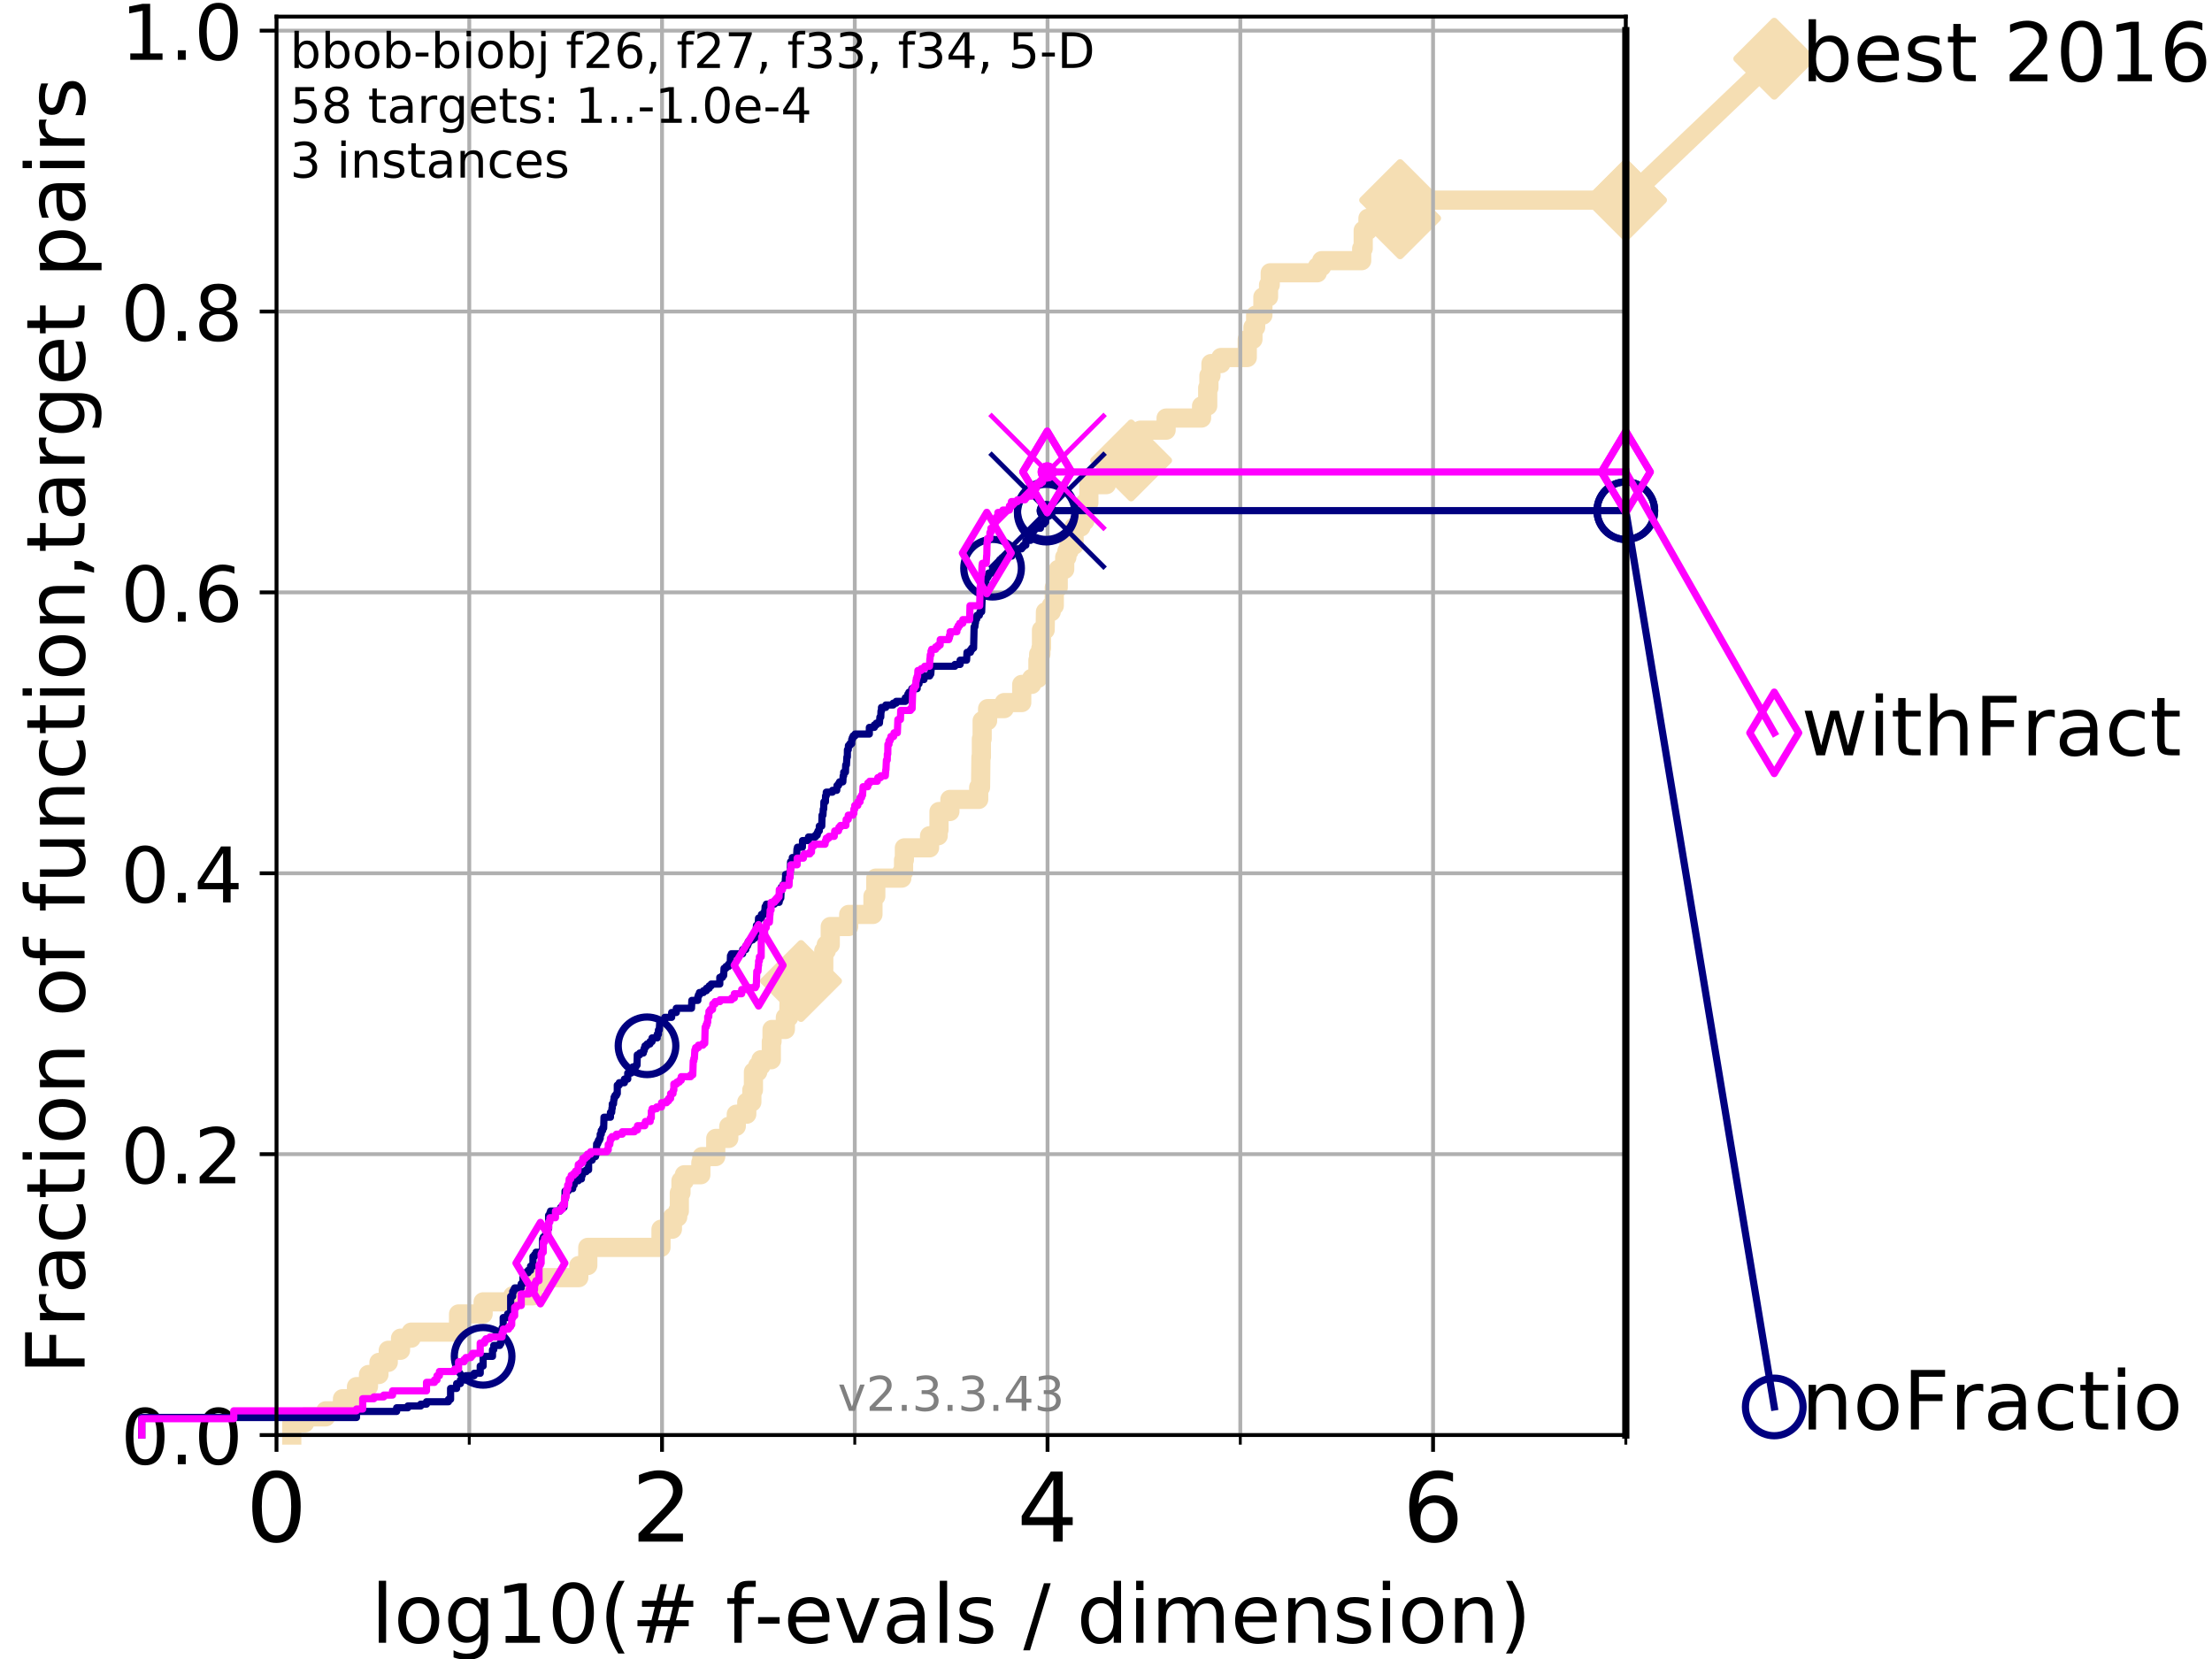 <?xml version="1.0" encoding="utf-8" standalone="no"?>
<!DOCTYPE svg PUBLIC "-//W3C//DTD SVG 1.1//EN"
  "http://www.w3.org/Graphics/SVG/1.1/DTD/svg11.dtd">
<!-- Created with matplotlib (https://matplotlib.org/) -->
<svg height="345.6pt" version="1.1" viewBox="0 0 460.8 345.6" width="460.8pt" xmlns="http://www.w3.org/2000/svg" xmlns:xlink="http://www.w3.org/1999/xlink">
 <defs>
  <style type="text/css">
*{stroke-linecap:butt;stroke-linejoin:round;}
  </style>
 </defs>
 <g id="figure_1">
  <g id="patch_1">
   <path d="M 0 345.6 
L 460.8 345.6 
L 460.8 0 
L 0 0 
z
" style="fill:#ffffff;"/>
  </g>
  <g id="axes_1">
   <g id="patch_2">
    <path d="M 57.6 298.944 
L 338.688 298.944 
L 338.688 3.456 
L 57.6 3.456 
z
" style="fill:#ffffff;"/>
   </g>
   <g id="line2d_1">
    <path d="M 60.78 298.944 
L 60.78 296.422 
L 63.468 296.422 
L 63.468 295.161 
L 67.851 295.161 
L 67.851 293.9 
L 71.35 293.9 
L 71.35 291.378 
L 74.263 291.378 
L 74.263 288.856 
L 76.759 288.856 
L 76.759 286.334 
L 78.942 286.334 
L 78.942 283.811 
L 80.881 283.811 
L 80.881 281.289 
L 83.438 281.289 
L 83.438 278.767 
L 85.667 278.767 
L 85.667 277.506 
L 95.526 277.506 
L 95.526 273.723 
L 100.642 273.723 
L 100.642 271.201 
L 106.803 271.201 
L 106.803 269.94 
L 111.023 269.94 
L 111.023 267.418 
L 111.975 267.418 
L 111.975 266.157 
L 120.572 266.157 
L 120.572 263.635 
L 122.447 263.635 
L 122.447 259.852 
L 137.7 259.852 
L 137.7 256.068 
L 140.073 256.068 
L 140.073 253.546 
L 141.177 253.546 
L 141.177 252.285 
L 141.521 252.285 
L 141.521 248.502 
L 141.858 248.502 
L 141.858 245.98 
L 142.567 245.98 
L 142.567 244.719 
L 145.998 244.719 
L 145.998 242.197 
L 146.216 242.197 
L 146.216 240.936 
L 149.104 240.936 
L 149.104 237.153 
L 151.819 237.153 
L 151.819 234.631 
L 153.381 234.631 
L 153.381 232.109 
L 155.565 232.109 
L 155.565 229.587 
L 156.622 229.587 
L 156.622 227.064 
L 156.953 227.064 
L 156.953 223.281 
L 157.854 223.281 
L 157.854 222.02 
L 158.53 222.02 
L 158.53 220.759 
L 160.68 220.759 
L 160.68 216.976 
L 160.831 216.976 
L 160.831 214.454 
L 163.606 214.454 
L 163.606 211.932 
L 164.303 211.932 
L 164.38 208.149 
L 165.091 208.149 
L 165.091 205.627 
L 166.501 205.627 
L 166.501 204.366 
L 166.869 204.366 
L 166.869 201.844 
L 171.605 201.844 
L 171.605 198.06 
L 172.123 198.06 
L 172.123 196.799 
L 172.956 196.799 
L 172.956 193.016 
L 176.797 193.016 
L 176.797 190.494 
L 181.851 190.494 
L 181.851 186.711 
L 182.442 186.711 
L 182.442 182.928 
L 187.865 182.928 
L 187.865 181.667 
L 188.227 181.667 
L 188.227 179.145 
L 188.398 179.145 
L 188.398 176.623 
L 193.645 176.623 
L 193.645 174.101 
L 195.446 174.101 
L 195.446 172.84 
L 195.61 172.84 
L 195.61 169.056 
L 197.881 169.056 
L 197.881 166.534 
L 203.881 166.534 
L 203.881 164.012 
L 204.266 164.012 
L 204.346 157.707 
L 204.441 157.707 
L 204.441 153.924 
L 204.598 153.924 
L 204.598 150.141 
L 205.736 150.141 
L 205.736 147.619 
L 209.202 147.619 
L 209.202 146.358 
L 212.846 146.358 
L 212.846 142.574 
L 214.912 142.574 
L 214.912 141.313 
L 216.219 141.313 
L 216.219 137.53 
L 216.37 137.53 
L 216.37 136.269 
L 216.836 136.269 
L 216.836 135.008 
L 216.963 135.008 
L 216.963 131.225 
L 217.729 131.225 
L 217.788 127.442 
L 218.995 127.442 
L 218.995 126.181 
L 219.627 126.181 
L 219.627 122.398 
L 220.444 122.398 
L 220.444 118.615 
L 221.796 118.615 
L 221.796 116.093 
L 222.249 116.093 
L 222.249 114.831 
L 222.676 114.831 
L 222.676 113.57 
L 223.747 113.57 
L 223.747 109.787 
L 225.173 109.787 
L 225.173 108.526 
L 226.002 108.526 
L 226.002 104.743 
L 226.828 104.743 
L 226.828 100.96 
L 230.482 100.96 
L 230.482 98.438 
L 234.258 98.438 
L 234.258 95.916 
L 235.634 95.916 
L 235.634 92.133 
L 237.137 92.133 
L 237.137 90.872 
L 237.577 90.872 
L 237.577 89.611 
L 242.921 89.611 
L 242.921 87.088 
L 250.307 87.088 
L 250.307 84.566 
L 251.588 84.566 
L 251.588 80.783 
L 251.839 80.783 
L 251.839 78.261 
L 252.265 78.261 
L 252.265 75.739 
L 254.332 75.739 
L 254.332 74.478 
L 259.83 74.478 
L 259.83 70.695 
L 261.012 70.695 
L 261.012 68.173 
L 261.574 68.173 
L 261.574 65.651 
L 263.081 65.651 
L 263.081 61.868 
L 264.261 61.868 
L 264.261 59.346 
L 264.614 59.346 
L 264.614 56.823 
L 274.428 56.823 
L 274.428 55.562 
L 275.331 55.562 
L 275.331 54.301 
L 283.665 54.301 
L 283.665 51.779 
L 283.982 51.779 
L 283.982 47.996 
L 284.969 47.996 
L 284.969 45.474 
L 291.67 45.474 
L 291.67 41.691 
L 338.688 41.691 
L 338.688 41.691 
" style="fill:none;stroke:#f5deb3;stroke-linecap:square;stroke-width:4;"/>
   </g>
   <g id="line2d_2">
    <defs>
     <path d="M 0 7.778 
L 7.778 0 
L 0 -7.778 
L -7.778 0 
z
" id="m55b1392bd4" style="stroke:#f5deb3;stroke-linejoin:miter;stroke-width:1.5;"/>
    </defs>
    <g>
     <use style="fill:#f5deb3;stroke:#f5deb3;stroke-linejoin:miter;stroke-width:1.5;" x="166.869" xlink:href="#m55b1392bd4" y="204.366"/>
     <use style="fill:#f5deb3;stroke:#f5deb3;stroke-linejoin:miter;stroke-width:1.5;" x="235.634" xlink:href="#m55b1392bd4" y="95.916"/>
     <use style="fill:#f5deb3;stroke:#f5deb3;stroke-linejoin:miter;stroke-width:1.5;" x="291.67" xlink:href="#m55b1392bd4" y="45.474"/>
     <use style="fill:#f5deb3;stroke:#f5deb3;stroke-linejoin:miter;stroke-width:1.5;" x="291.67" xlink:href="#m55b1392bd4" y="41.691"/>
     <use style="fill:#f5deb3;stroke:#f5deb3;stroke-linejoin:miter;stroke-width:1.5;" x="338.688" xlink:href="#m55b1392bd4" y="41.691"/>
    </g>
   </g>
   <g id="line2d_3">
    <path style="fill:none;stroke:#f5deb3;stroke-linecap:square;stroke-width:4;"/>
    <g/>
   </g>
   <g id="line2d_4">
    <path d="M 338.688 41.691 
L 369.608 12.233 
" style="fill:none;stroke:#f5deb3;stroke-linecap:square;stroke-width:4;"/>
    <g>
     <use style="fill:#f5deb3;stroke:#f5deb3;stroke-linejoin:miter;stroke-width:1.5;" x="338.688" xlink:href="#m55b1392bd4" y="41.691"/>
     <use style="fill:#f5deb3;stroke:#f5deb3;stroke-linejoin:miter;stroke-width:1.5;" x="369.608" xlink:href="#m55b1392bd4" y="12.233"/>
    </g>
   </g>
   <g id="matplotlib.axis_1">
    <g id="xtick_1">
     <g id="line2d_5">
      <path clip-path="url(#p2a8f695050)" d="M 57.6 298.944 
L 57.6 3.456 
" style="fill:none;stroke:#b0b0b0;stroke-linecap:square;stroke-width:0.8;"/>
     </g>
     <g id="line2d_6">
      <defs>
       <path d="M 0 0 
L 0 3.5 
" id="m2591d827a8" style="stroke:#000000;stroke-width:0.8;"/>
      </defs>
      <g>
       <use style="stroke:#000000;stroke-width:0.8;" x="57.6" xlink:href="#m2591d827a8" y="298.944"/>
      </g>
     </g>
     <g id="text_1">
      <!-- 0 -->
      <defs>
       <path d="M 31.781 66.406 
Q 24.172 66.406 20.328 58.906 
Q 16.5 51.422 16.5 36.375 
Q 16.5 21.391 20.328 13.891 
Q 24.172 6.391 31.781 6.391 
Q 39.453 6.391 43.281 13.891 
Q 47.125 21.391 47.125 36.375 
Q 47.125 51.422 43.281 58.906 
Q 39.453 66.406 31.781 66.406 
z
M 31.781 74.219 
Q 44.047 74.219 50.516 64.516 
Q 56.984 54.828 56.984 36.375 
Q 56.984 17.969 50.516 8.266 
Q 44.047 -1.422 31.781 -1.422 
Q 19.531 -1.422 13.062 8.266 
Q 6.594 17.969 6.594 36.375 
Q 6.594 54.828 13.062 64.516 
Q 19.531 74.219 31.781 74.219 
z
" id="DejaVuSans-48"/>
      </defs>
      <g transform="translate(51.237 321.141)scale(0.2 -0.2)">
       <use xlink:href="#DejaVuSans-48"/>
      </g>
     </g>
    </g>
    <g id="xtick_2">
     <g id="line2d_7">
      <path clip-path="url(#p2a8f695050)" d="M 137.911 298.944 
L 137.911 3.456 
" style="fill:none;stroke:#b0b0b0;stroke-linecap:square;stroke-width:0.8;"/>
     </g>
     <g id="line2d_8">
      <g>
       <use style="stroke:#000000;stroke-width:0.8;" x="137.911" xlink:href="#m2591d827a8" y="298.944"/>
      </g>
     </g>
     <g id="text_2">
      <!-- 2 -->
      <defs>
       <path d="M 19.188 8.297 
L 53.609 8.297 
L 53.609 0 
L 7.328 0 
L 7.328 8.297 
Q 12.938 14.109 22.625 23.891 
Q 32.328 33.688 34.812 36.531 
Q 39.547 41.844 41.422 45.531 
Q 43.312 49.219 43.312 52.781 
Q 43.312 58.594 39.234 62.25 
Q 35.156 65.922 28.609 65.922 
Q 23.969 65.922 18.812 64.312 
Q 13.672 62.703 7.812 59.422 
L 7.812 69.391 
Q 13.766 71.781 18.938 73 
Q 24.125 74.219 28.422 74.219 
Q 39.75 74.219 46.484 68.547 
Q 53.219 62.891 53.219 53.422 
Q 53.219 48.922 51.531 44.891 
Q 49.859 40.875 45.406 35.406 
Q 44.188 33.984 37.641 27.219 
Q 31.109 20.453 19.188 8.297 
z
" id="DejaVuSans-50"/>
      </defs>
      <g transform="translate(131.548 321.141)scale(0.2 -0.2)">
       <use xlink:href="#DejaVuSans-50"/>
      </g>
     </g>
    </g>
    <g id="xtick_3">
     <g id="line2d_9">
      <path clip-path="url(#p2a8f695050)" d="M 218.222 298.944 
L 218.222 3.456 
" style="fill:none;stroke:#b0b0b0;stroke-linecap:square;stroke-width:0.8;"/>
     </g>
     <g id="line2d_10">
      <g>
       <use style="stroke:#000000;stroke-width:0.8;" x="218.222" xlink:href="#m2591d827a8" y="298.944"/>
      </g>
     </g>
     <g id="text_3">
      <!-- 4 -->
      <defs>
       <path d="M 37.797 64.312 
L 12.891 25.391 
L 37.797 25.391 
z
M 35.203 72.906 
L 47.609 72.906 
L 47.609 25.391 
L 58.016 25.391 
L 58.016 17.188 
L 47.609 17.188 
L 47.609 0 
L 37.797 0 
L 37.797 17.188 
L 4.891 17.188 
L 4.891 26.703 
z
" id="DejaVuSans-52"/>
      </defs>
      <g transform="translate(211.859 321.141)scale(0.2 -0.2)">
       <use xlink:href="#DejaVuSans-52"/>
      </g>
     </g>
    </g>
    <g id="xtick_4">
     <g id="line2d_11">
      <path clip-path="url(#p2a8f695050)" d="M 298.533 298.944 
L 298.533 3.456 
" style="fill:none;stroke:#b0b0b0;stroke-linecap:square;stroke-width:0.8;"/>
     </g>
     <g id="line2d_12">
      <g>
       <use style="stroke:#000000;stroke-width:0.8;" x="298.533" xlink:href="#m2591d827a8" y="298.944"/>
      </g>
     </g>
     <g id="text_4">
      <!-- 6 -->
      <defs>
       <path d="M 33.016 40.375 
Q 26.375 40.375 22.484 35.828 
Q 18.609 31.297 18.609 23.391 
Q 18.609 15.531 22.484 10.953 
Q 26.375 6.391 33.016 6.391 
Q 39.656 6.391 43.531 10.953 
Q 47.406 15.531 47.406 23.391 
Q 47.406 31.297 43.531 35.828 
Q 39.656 40.375 33.016 40.375 
z
M 52.594 71.297 
L 52.594 62.312 
Q 48.875 64.062 45.094 64.984 
Q 41.312 65.922 37.594 65.922 
Q 27.828 65.922 22.672 59.328 
Q 17.531 52.734 16.797 39.406 
Q 19.672 43.656 24.016 45.922 
Q 28.375 48.188 33.594 48.188 
Q 44.578 48.188 50.953 41.516 
Q 57.328 34.859 57.328 23.391 
Q 57.328 12.156 50.688 5.359 
Q 44.047 -1.422 33.016 -1.422 
Q 20.359 -1.422 13.672 8.266 
Q 6.984 17.969 6.984 36.375 
Q 6.984 53.656 15.188 63.938 
Q 23.391 74.219 37.203 74.219 
Q 40.922 74.219 44.703 73.484 
Q 48.484 72.75 52.594 71.297 
z
" id="DejaVuSans-54"/>
      </defs>
      <g transform="translate(292.17 321.141)scale(0.2 -0.2)">
       <use xlink:href="#DejaVuSans-54"/>
      </g>
     </g>
    </g>
    <g id="xtick_5">
     <g id="line2d_13">
      <path clip-path="url(#p2a8f695050)" d="M 97.755 298.944 
L 97.755 3.456 
" style="fill:none;stroke:#b0b0b0;stroke-linecap:square;stroke-width:0.8;"/>
     </g>
     <g id="line2d_14">
      <defs>
       <path d="M 0 0 
L 0 2 
" id="mbaf32a6f7e" style="stroke:#000000;stroke-width:0.6;"/>
      </defs>
      <g>
       <use style="stroke:#000000;stroke-width:0.6;" x="97.755" xlink:href="#mbaf32a6f7e" y="298.944"/>
      </g>
     </g>
    </g>
    <g id="xtick_6">
     <g id="line2d_15">
      <path clip-path="url(#p2a8f695050)" d="M 178.066 298.944 
L 178.066 3.456 
" style="fill:none;stroke:#b0b0b0;stroke-linecap:square;stroke-width:0.8;"/>
     </g>
     <g id="line2d_16">
      <g>
       <use style="stroke:#000000;stroke-width:0.6;" x="178.066" xlink:href="#mbaf32a6f7e" y="298.944"/>
      </g>
     </g>
    </g>
    <g id="xtick_7">
     <g id="line2d_17">
      <path clip-path="url(#p2a8f695050)" d="M 258.377 298.944 
L 258.377 3.456 
" style="fill:none;stroke:#b0b0b0;stroke-linecap:square;stroke-width:0.8;"/>
     </g>
     <g id="line2d_18">
      <g>
       <use style="stroke:#000000;stroke-width:0.6;" x="258.377" xlink:href="#mbaf32a6f7e" y="298.944"/>
      </g>
     </g>
    </g>
    <g id="xtick_8">
     <g id="line2d_19">
      <path clip-path="url(#p2a8f695050)" d="M 338.688 298.944 
L 338.688 3.456 
" style="fill:none;stroke:#b0b0b0;stroke-linecap:square;stroke-width:0.8;"/>
     </g>
     <g id="line2d_20">
      <g>
       <use style="stroke:#000000;stroke-width:0.6;" x="338.688" xlink:href="#mbaf32a6f7e" y="298.944"/>
      </g>
     </g>
    </g>
    <g id="text_5">
     <!-- log10(# f-evals / dimension) -->
     <defs>
      <path d="M 9.422 75.984 
L 18.406 75.984 
L 18.406 0 
L 9.422 0 
z
" id="DejaVuSans-108"/>
      <path d="M 30.609 48.391 
Q 23.391 48.391 19.188 42.75 
Q 14.984 37.109 14.984 27.297 
Q 14.984 17.484 19.156 11.844 
Q 23.344 6.203 30.609 6.203 
Q 37.797 6.203 41.984 11.859 
Q 46.188 17.531 46.188 27.297 
Q 46.188 37.016 41.984 42.703 
Q 37.797 48.391 30.609 48.391 
z
M 30.609 56 
Q 42.328 56 49.016 48.375 
Q 55.719 40.766 55.719 27.297 
Q 55.719 13.875 49.016 6.219 
Q 42.328 -1.422 30.609 -1.422 
Q 18.844 -1.422 12.172 6.219 
Q 5.516 13.875 5.516 27.297 
Q 5.516 40.766 12.172 48.375 
Q 18.844 56 30.609 56 
z
" id="DejaVuSans-111"/>
      <path d="M 45.406 27.984 
Q 45.406 37.75 41.375 43.109 
Q 37.359 48.484 30.078 48.484 
Q 22.859 48.484 18.828 43.109 
Q 14.797 37.75 14.797 27.984 
Q 14.797 18.266 18.828 12.891 
Q 22.859 7.516 30.078 7.516 
Q 37.359 7.516 41.375 12.891 
Q 45.406 18.266 45.406 27.984 
z
M 54.391 6.781 
Q 54.391 -7.172 48.188 -13.984 
Q 42 -20.797 29.203 -20.797 
Q 24.469 -20.797 20.266 -20.094 
Q 16.062 -19.391 12.109 -17.922 
L 12.109 -9.188 
Q 16.062 -11.328 19.922 -12.344 
Q 23.781 -13.375 27.781 -13.375 
Q 36.625 -13.375 41.016 -8.766 
Q 45.406 -4.156 45.406 5.172 
L 45.406 9.625 
Q 42.625 4.781 38.281 2.391 
Q 33.938 0 27.875 0 
Q 17.828 0 11.672 7.656 
Q 5.516 15.328 5.516 27.984 
Q 5.516 40.672 11.672 48.328 
Q 17.828 56 27.875 56 
Q 33.938 56 38.281 53.609 
Q 42.625 51.219 45.406 46.391 
L 45.406 54.688 
L 54.391 54.688 
z
" id="DejaVuSans-103"/>
      <path d="M 12.406 8.297 
L 28.516 8.297 
L 28.516 63.922 
L 10.984 60.406 
L 10.984 69.391 
L 28.422 72.906 
L 38.281 72.906 
L 38.281 8.297 
L 54.391 8.297 
L 54.391 0 
L 12.406 0 
z
" id="DejaVuSans-49"/>
      <path d="M 31 75.875 
Q 24.469 64.656 21.281 53.656 
Q 18.109 42.672 18.109 31.391 
Q 18.109 20.125 21.312 9.062 
Q 24.516 -2 31 -13.188 
L 23.188 -13.188 
Q 15.875 -1.703 12.234 9.375 
Q 8.594 20.453 8.594 31.391 
Q 8.594 42.281 12.203 53.312 
Q 15.828 64.359 23.188 75.875 
z
" id="DejaVuSans-40"/>
      <path d="M 51.125 44 
L 36.922 44 
L 32.812 27.688 
L 47.125 27.688 
z
M 43.797 71.781 
L 38.719 51.516 
L 52.984 51.516 
L 58.109 71.781 
L 65.922 71.781 
L 60.891 51.516 
L 76.125 51.516 
L 76.125 44 
L 58.984 44 
L 54.984 27.688 
L 70.516 27.688 
L 70.516 20.219 
L 53.078 20.219 
L 48 0 
L 40.188 0 
L 45.219 20.219 
L 30.906 20.219 
L 25.875 0 
L 18.016 0 
L 23.094 20.219 
L 7.719 20.219 
L 7.719 27.688 
L 24.906 27.688 
L 29 44 
L 13.281 44 
L 13.281 51.516 
L 30.906 51.516 
L 35.891 71.781 
z
" id="DejaVuSans-35"/>
      <path id="DejaVuSans-32"/>
      <path d="M 37.109 75.984 
L 37.109 68.5 
L 28.516 68.5 
Q 23.688 68.5 21.797 66.547 
Q 19.922 64.594 19.922 59.516 
L 19.922 54.688 
L 34.719 54.688 
L 34.719 47.703 
L 19.922 47.703 
L 19.922 0 
L 10.891 0 
L 10.891 47.703 
L 2.297 47.703 
L 2.297 54.688 
L 10.891 54.688 
L 10.891 58.5 
Q 10.891 67.625 15.141 71.797 
Q 19.391 75.984 28.609 75.984 
z
" id="DejaVuSans-102"/>
      <path d="M 4.891 31.391 
L 31.203 31.391 
L 31.203 23.391 
L 4.891 23.391 
z
" id="DejaVuSans-45"/>
      <path d="M 56.203 29.594 
L 56.203 25.203 
L 14.891 25.203 
Q 15.484 15.922 20.484 11.062 
Q 25.484 6.203 34.422 6.203 
Q 39.594 6.203 44.453 7.469 
Q 49.312 8.734 54.109 11.281 
L 54.109 2.781 
Q 49.266 0.734 44.188 -0.344 
Q 39.109 -1.422 33.891 -1.422 
Q 20.797 -1.422 13.156 6.188 
Q 5.516 13.812 5.516 26.812 
Q 5.516 40.234 12.766 48.109 
Q 20.016 56 32.328 56 
Q 43.359 56 49.781 48.891 
Q 56.203 41.797 56.203 29.594 
z
M 47.219 32.234 
Q 47.125 39.594 43.094 43.984 
Q 39.062 48.391 32.422 48.391 
Q 24.906 48.391 20.391 44.141 
Q 15.875 39.891 15.188 32.172 
z
" id="DejaVuSans-101"/>
      <path d="M 2.984 54.688 
L 12.5 54.688 
L 29.594 8.797 
L 46.688 54.688 
L 56.203 54.688 
L 35.688 0 
L 23.484 0 
z
" id="DejaVuSans-118"/>
      <path d="M 34.281 27.484 
Q 23.391 27.484 19.188 25 
Q 14.984 22.516 14.984 16.5 
Q 14.984 11.719 18.141 8.906 
Q 21.297 6.109 26.703 6.109 
Q 34.188 6.109 38.703 11.406 
Q 43.219 16.703 43.219 25.484 
L 43.219 27.484 
z
M 52.203 31.203 
L 52.203 0 
L 43.219 0 
L 43.219 8.297 
Q 40.141 3.328 35.547 0.953 
Q 30.953 -1.422 24.312 -1.422 
Q 15.922 -1.422 10.953 3.297 
Q 6 8.016 6 15.922 
Q 6 25.141 12.172 29.828 
Q 18.359 34.516 30.609 34.516 
L 43.219 34.516 
L 43.219 35.406 
Q 43.219 41.609 39.141 45 
Q 35.062 48.391 27.688 48.391 
Q 23 48.391 18.547 47.266 
Q 14.109 46.141 10.016 43.891 
L 10.016 52.203 
Q 14.938 54.109 19.578 55.047 
Q 24.219 56 28.609 56 
Q 40.484 56 46.344 49.844 
Q 52.203 43.703 52.203 31.203 
z
" id="DejaVuSans-97"/>
      <path d="M 44.281 53.078 
L 44.281 44.578 
Q 40.484 46.531 36.375 47.5 
Q 32.281 48.484 27.875 48.484 
Q 21.188 48.484 17.844 46.438 
Q 14.5 44.391 14.5 40.281 
Q 14.5 37.156 16.891 35.375 
Q 19.281 33.594 26.516 31.984 
L 29.594 31.297 
Q 39.156 29.25 43.188 25.516 
Q 47.219 21.781 47.219 15.094 
Q 47.219 7.469 41.188 3.016 
Q 35.156 -1.422 24.609 -1.422 
Q 20.219 -1.422 15.453 -0.562 
Q 10.688 0.297 5.422 2 
L 5.422 11.281 
Q 10.406 8.688 15.234 7.391 
Q 20.062 6.109 24.812 6.109 
Q 31.156 6.109 34.562 8.281 
Q 37.984 10.453 37.984 14.406 
Q 37.984 18.062 35.516 20.016 
Q 33.062 21.969 24.703 23.781 
L 21.578 24.516 
Q 13.234 26.266 9.516 29.906 
Q 5.812 33.547 5.812 39.891 
Q 5.812 47.609 11.281 51.797 
Q 16.75 56 26.812 56 
Q 31.781 56 36.172 55.266 
Q 40.578 54.547 44.281 53.078 
z
" id="DejaVuSans-115"/>
      <path d="M 25.391 72.906 
L 33.688 72.906 
L 8.297 -9.281 
L 0 -9.281 
z
" id="DejaVuSans-47"/>
      <path d="M 45.406 46.391 
L 45.406 75.984 
L 54.391 75.984 
L 54.391 0 
L 45.406 0 
L 45.406 8.203 
Q 42.578 3.328 38.25 0.953 
Q 33.938 -1.422 27.875 -1.422 
Q 17.969 -1.422 11.734 6.484 
Q 5.516 14.406 5.516 27.297 
Q 5.516 40.188 11.734 48.094 
Q 17.969 56 27.875 56 
Q 33.938 56 38.25 53.625 
Q 42.578 51.266 45.406 46.391 
z
M 14.797 27.297 
Q 14.797 17.391 18.875 11.75 
Q 22.953 6.109 30.078 6.109 
Q 37.203 6.109 41.297 11.75 
Q 45.406 17.391 45.406 27.297 
Q 45.406 37.203 41.297 42.844 
Q 37.203 48.484 30.078 48.484 
Q 22.953 48.484 18.875 42.844 
Q 14.797 37.203 14.797 27.297 
z
" id="DejaVuSans-100"/>
      <path d="M 9.422 54.688 
L 18.406 54.688 
L 18.406 0 
L 9.422 0 
z
M 9.422 75.984 
L 18.406 75.984 
L 18.406 64.594 
L 9.422 64.594 
z
" id="DejaVuSans-105"/>
      <path d="M 52 44.188 
Q 55.375 50.25 60.062 53.125 
Q 64.75 56 71.094 56 
Q 79.641 56 84.281 50.016 
Q 88.922 44.047 88.922 33.016 
L 88.922 0 
L 79.891 0 
L 79.891 32.719 
Q 79.891 40.578 77.094 44.375 
Q 74.312 48.188 68.609 48.188 
Q 61.625 48.188 57.562 43.547 
Q 53.516 38.922 53.516 30.906 
L 53.516 0 
L 44.484 0 
L 44.484 32.719 
Q 44.484 40.625 41.703 44.406 
Q 38.922 48.188 33.109 48.188 
Q 26.219 48.188 22.156 43.531 
Q 18.109 38.875 18.109 30.906 
L 18.109 0 
L 9.078 0 
L 9.078 54.688 
L 18.109 54.688 
L 18.109 46.188 
Q 21.188 51.219 25.484 53.609 
Q 29.781 56 35.688 56 
Q 41.656 56 45.828 52.969 
Q 50 49.953 52 44.188 
z
" id="DejaVuSans-109"/>
      <path d="M 54.891 33.016 
L 54.891 0 
L 45.906 0 
L 45.906 32.719 
Q 45.906 40.484 42.875 44.328 
Q 39.844 48.188 33.797 48.188 
Q 26.516 48.188 22.312 43.547 
Q 18.109 38.922 18.109 30.906 
L 18.109 0 
L 9.078 0 
L 9.078 54.688 
L 18.109 54.688 
L 18.109 46.188 
Q 21.344 51.125 25.703 53.562 
Q 30.078 56 35.797 56 
Q 45.219 56 50.047 50.172 
Q 54.891 44.344 54.891 33.016 
z
" id="DejaVuSans-110"/>
      <path d="M 8.016 75.875 
L 15.828 75.875 
Q 23.141 64.359 26.781 53.312 
Q 30.422 42.281 30.422 31.391 
Q 30.422 20.453 26.781 9.375 
Q 23.141 -1.703 15.828 -13.188 
L 8.016 -13.188 
Q 14.5 -2 17.703 9.062 
Q 20.906 20.125 20.906 31.391 
Q 20.906 42.672 17.703 53.656 
Q 14.5 64.656 8.016 75.875 
z
" id="DejaVuSans-41"/>
     </defs>
     <g transform="translate(77.303 342.218)scale(0.17 -0.17)">
      <use xlink:href="#DejaVuSans-108"/>
      <use x="27.783" xlink:href="#DejaVuSans-111"/>
      <use x="88.965" xlink:href="#DejaVuSans-103"/>
      <use x="152.441" xlink:href="#DejaVuSans-49"/>
      <use x="216.064" xlink:href="#DejaVuSans-48"/>
      <use x="279.688" xlink:href="#DejaVuSans-40"/>
      <use x="318.701" xlink:href="#DejaVuSans-35"/>
      <use x="402.49" xlink:href="#DejaVuSans-32"/>
      <use x="434.277" xlink:href="#DejaVuSans-102"/>
      <use x="469.404" xlink:href="#DejaVuSans-45"/>
      <use x="505.488" xlink:href="#DejaVuSans-101"/>
      <use x="567.012" xlink:href="#DejaVuSans-118"/>
      <use x="626.191" xlink:href="#DejaVuSans-97"/>
      <use x="687.471" xlink:href="#DejaVuSans-108"/>
      <use x="715.254" xlink:href="#DejaVuSans-115"/>
      <use x="767.354" xlink:href="#DejaVuSans-32"/>
      <use x="799.141" xlink:href="#DejaVuSans-47"/>
      <use x="832.832" xlink:href="#DejaVuSans-32"/>
      <use x="864.619" xlink:href="#DejaVuSans-100"/>
      <use x="928.096" xlink:href="#DejaVuSans-105"/>
      <use x="955.879" xlink:href="#DejaVuSans-109"/>
      <use x="1053.291" xlink:href="#DejaVuSans-101"/>
      <use x="1114.814" xlink:href="#DejaVuSans-110"/>
      <use x="1178.193" xlink:href="#DejaVuSans-115"/>
      <use x="1230.293" xlink:href="#DejaVuSans-105"/>
      <use x="1258.076" xlink:href="#DejaVuSans-111"/>
      <use x="1319.258" xlink:href="#DejaVuSans-110"/>
      <use x="1382.637" xlink:href="#DejaVuSans-41"/>
     </g>
    </g>
   </g>
   <g id="matplotlib.axis_2">
    <g id="ytick_1">
     <g id="line2d_21">
      <path clip-path="url(#p2a8f695050)" d="M 57.6 298.944 
L 338.688 298.944 
" style="fill:none;stroke:#b0b0b0;stroke-linecap:square;stroke-width:0.8;"/>
     </g>
     <g id="line2d_22">
      <defs>
       <path d="M 0 0 
L -3.5 0 
" id="mdced95077d" style="stroke:#000000;stroke-width:0.8;"/>
      </defs>
      <g>
       <use style="stroke:#000000;stroke-width:0.8;" x="57.6" xlink:href="#mdced95077d" y="298.944"/>
      </g>
     </g>
     <g id="text_6">
      <!-- 0.0 -->
      <defs>
       <path d="M 10.688 12.406 
L 21 12.406 
L 21 0 
L 10.688 0 
z
" id="DejaVuSans-46"/>
      </defs>
      <g transform="translate(25.155 305.023)scale(0.16 -0.16)">
       <use xlink:href="#DejaVuSans-48"/>
       <use x="63.623" xlink:href="#DejaVuSans-46"/>
       <use x="95.41" xlink:href="#DejaVuSans-48"/>
      </g>
     </g>
    </g>
    <g id="ytick_2">
     <g id="line2d_23">
      <path clip-path="url(#p2a8f695050)" d="M 57.6 240.432 
L 338.688 240.432 
" style="fill:none;stroke:#b0b0b0;stroke-linecap:square;stroke-width:0.8;"/>
     </g>
     <g id="line2d_24">
      <g>
       <use style="stroke:#000000;stroke-width:0.8;" x="57.6" xlink:href="#mdced95077d" y="240.432"/>
      </g>
     </g>
     <g id="text_7">
      <!-- 0.2 -->
      <g transform="translate(25.155 246.51)scale(0.16 -0.16)">
       <use xlink:href="#DejaVuSans-48"/>
       <use x="63.623" xlink:href="#DejaVuSans-46"/>
       <use x="95.41" xlink:href="#DejaVuSans-50"/>
      </g>
     </g>
    </g>
    <g id="ytick_3">
     <g id="line2d_25">
      <path clip-path="url(#p2a8f695050)" d="M 57.6 181.919 
L 338.688 181.919 
" style="fill:none;stroke:#b0b0b0;stroke-linecap:square;stroke-width:0.8;"/>
     </g>
     <g id="line2d_26">
      <g>
       <use style="stroke:#000000;stroke-width:0.8;" x="57.6" xlink:href="#mdced95077d" y="181.919"/>
      </g>
     </g>
     <g id="text_8">
      <!-- 0.4 -->
      <g transform="translate(25.155 187.998)scale(0.16 -0.16)">
       <use xlink:href="#DejaVuSans-48"/>
       <use x="63.623" xlink:href="#DejaVuSans-46"/>
       <use x="95.41" xlink:href="#DejaVuSans-52"/>
      </g>
     </g>
    </g>
    <g id="ytick_4">
     <g id="line2d_27">
      <path clip-path="url(#p2a8f695050)" d="M 57.6 123.407 
L 338.688 123.407 
" style="fill:none;stroke:#b0b0b0;stroke-linecap:square;stroke-width:0.8;"/>
     </g>
     <g id="line2d_28">
      <g>
       <use style="stroke:#000000;stroke-width:0.8;" x="57.6" xlink:href="#mdced95077d" y="123.407"/>
      </g>
     </g>
     <g id="text_9">
      <!-- 0.6 -->
      <g transform="translate(25.155 129.485)scale(0.16 -0.16)">
       <use xlink:href="#DejaVuSans-48"/>
       <use x="63.623" xlink:href="#DejaVuSans-46"/>
       <use x="95.41" xlink:href="#DejaVuSans-54"/>
      </g>
     </g>
    </g>
    <g id="ytick_5">
     <g id="line2d_29">
      <path clip-path="url(#p2a8f695050)" d="M 57.6 64.894 
L 338.688 64.894 
" style="fill:none;stroke:#b0b0b0;stroke-linecap:square;stroke-width:0.8;"/>
     </g>
     <g id="line2d_30">
      <g>
       <use style="stroke:#000000;stroke-width:0.8;" x="57.6" xlink:href="#mdced95077d" y="64.894"/>
      </g>
     </g>
     <g id="text_10">
      <!-- 0.8 -->
      <defs>
       <path d="M 31.781 34.625 
Q 24.75 34.625 20.719 30.859 
Q 16.703 27.094 16.703 20.516 
Q 16.703 13.922 20.719 10.156 
Q 24.75 6.391 31.781 6.391 
Q 38.812 6.391 42.859 10.172 
Q 46.922 13.969 46.922 20.516 
Q 46.922 27.094 42.891 30.859 
Q 38.875 34.625 31.781 34.625 
z
M 21.922 38.812 
Q 15.578 40.375 12.031 44.719 
Q 8.5 49.078 8.5 55.328 
Q 8.5 64.062 14.719 69.141 
Q 20.953 74.219 31.781 74.219 
Q 42.672 74.219 48.875 69.141 
Q 55.078 64.062 55.078 55.328 
Q 55.078 49.078 51.531 44.719 
Q 48 40.375 41.703 38.812 
Q 48.828 37.156 52.797 32.312 
Q 56.781 27.484 56.781 20.516 
Q 56.781 9.906 50.312 4.234 
Q 43.844 -1.422 31.781 -1.422 
Q 19.734 -1.422 13.25 4.234 
Q 6.781 9.906 6.781 20.516 
Q 6.781 27.484 10.781 32.312 
Q 14.797 37.156 21.922 38.812 
z
M 18.312 54.391 
Q 18.312 48.734 21.844 45.562 
Q 25.391 42.391 31.781 42.391 
Q 38.141 42.391 41.719 45.562 
Q 45.312 48.734 45.312 54.391 
Q 45.312 60.062 41.719 63.234 
Q 38.141 66.406 31.781 66.406 
Q 25.391 66.406 21.844 63.234 
Q 18.312 60.062 18.312 54.391 
z
" id="DejaVuSans-56"/>
      </defs>
      <g transform="translate(25.155 70.973)scale(0.16 -0.16)">
       <use xlink:href="#DejaVuSans-48"/>
       <use x="63.623" xlink:href="#DejaVuSans-46"/>
       <use x="95.41" xlink:href="#DejaVuSans-56"/>
      </g>
     </g>
    </g>
    <g id="ytick_6">
     <g id="line2d_31">
      <path clip-path="url(#p2a8f695050)" d="M 57.6 6.382 
L 338.688 6.382 
" style="fill:none;stroke:#b0b0b0;stroke-linecap:square;stroke-width:0.8;"/>
     </g>
     <g id="line2d_32">
      <g>
       <use style="stroke:#000000;stroke-width:0.8;" x="57.6" xlink:href="#mdced95077d" y="6.382"/>
      </g>
     </g>
     <g id="text_11">
      <!-- 1.0 -->
      <g transform="translate(25.155 12.46)scale(0.16 -0.16)">
       <use xlink:href="#DejaVuSans-49"/>
       <use x="63.623" xlink:href="#DejaVuSans-46"/>
       <use x="95.41" xlink:href="#DejaVuSans-48"/>
      </g>
     </g>
    </g>
    <g id="text_12">
     <!-- Fraction of function,target pairs -->
     <defs>
      <path d="M 9.812 72.906 
L 51.703 72.906 
L 51.703 64.594 
L 19.672 64.594 
L 19.672 43.109 
L 48.578 43.109 
L 48.578 34.812 
L 19.672 34.812 
L 19.672 0 
L 9.812 0 
z
" id="DejaVuSans-70"/>
      <path d="M 41.109 46.297 
Q 39.594 47.172 37.812 47.578 
Q 36.031 48 33.891 48 
Q 26.266 48 22.188 43.047 
Q 18.109 38.094 18.109 28.812 
L 18.109 0 
L 9.078 0 
L 9.078 54.688 
L 18.109 54.688 
L 18.109 46.188 
Q 20.953 51.172 25.484 53.578 
Q 30.031 56 36.531 56 
Q 37.453 56 38.578 55.875 
Q 39.703 55.766 41.062 55.516 
z
" id="DejaVuSans-114"/>
      <path d="M 48.781 52.594 
L 48.781 44.188 
Q 44.969 46.297 41.141 47.344 
Q 37.312 48.391 33.406 48.391 
Q 24.656 48.391 19.812 42.844 
Q 14.984 37.312 14.984 27.297 
Q 14.984 17.281 19.812 11.734 
Q 24.656 6.203 33.406 6.203 
Q 37.312 6.203 41.141 7.25 
Q 44.969 8.297 48.781 10.406 
L 48.781 2.094 
Q 45.016 0.344 40.984 -0.531 
Q 36.969 -1.422 32.422 -1.422 
Q 20.062 -1.422 12.781 6.344 
Q 5.516 14.109 5.516 27.297 
Q 5.516 40.672 12.859 48.328 
Q 20.219 56 33.016 56 
Q 37.156 56 41.109 55.141 
Q 45.062 54.297 48.781 52.594 
z
" id="DejaVuSans-99"/>
      <path d="M 18.312 70.219 
L 18.312 54.688 
L 36.812 54.688 
L 36.812 47.703 
L 18.312 47.703 
L 18.312 18.016 
Q 18.312 11.328 20.141 9.422 
Q 21.969 7.516 27.594 7.516 
L 36.812 7.516 
L 36.812 0 
L 27.594 0 
Q 17.188 0 13.234 3.875 
Q 9.281 7.766 9.281 18.016 
L 9.281 47.703 
L 2.688 47.703 
L 2.688 54.688 
L 9.281 54.688 
L 9.281 70.219 
z
" id="DejaVuSans-116"/>
      <path d="M 8.5 21.578 
L 8.5 54.688 
L 17.484 54.688 
L 17.484 21.922 
Q 17.484 14.156 20.5 10.266 
Q 23.531 6.391 29.594 6.391 
Q 36.859 6.391 41.078 11.031 
Q 45.312 15.672 45.312 23.688 
L 45.312 54.688 
L 54.297 54.688 
L 54.297 0 
L 45.312 0 
L 45.312 8.406 
Q 42.047 3.422 37.719 1 
Q 33.406 -1.422 27.688 -1.422 
Q 18.266 -1.422 13.375 4.438 
Q 8.5 10.297 8.5 21.578 
z
M 31.109 56 
z
" id="DejaVuSans-117"/>
      <path d="M 11.719 12.406 
L 22.016 12.406 
L 22.016 4 
L 14.016 -11.625 
L 7.719 -11.625 
L 11.719 4 
z
" id="DejaVuSans-44"/>
      <path d="M 18.109 8.203 
L 18.109 -20.797 
L 9.078 -20.797 
L 9.078 54.688 
L 18.109 54.688 
L 18.109 46.391 
Q 20.953 51.266 25.266 53.625 
Q 29.594 56 35.594 56 
Q 45.562 56 51.781 48.094 
Q 58.016 40.188 58.016 27.297 
Q 58.016 14.406 51.781 6.484 
Q 45.562 -1.422 35.594 -1.422 
Q 29.594 -1.422 25.266 0.953 
Q 20.953 3.328 18.109 8.203 
z
M 48.688 27.297 
Q 48.688 37.203 44.609 42.844 
Q 40.531 48.484 33.406 48.484 
Q 26.266 48.484 22.188 42.844 
Q 18.109 37.203 18.109 27.297 
Q 18.109 17.391 22.188 11.75 
Q 26.266 6.109 33.406 6.109 
Q 40.531 6.109 44.609 11.75 
Q 48.688 17.391 48.688 27.297 
z
" id="DejaVuSans-112"/>
     </defs>
     <g transform="translate(17.62 286.339)rotate(-90)scale(0.17 -0.17)">
      <use xlink:href="#DejaVuSans-70"/>
      <use x="57.41" xlink:href="#DejaVuSans-114"/>
      <use x="98.523" xlink:href="#DejaVuSans-97"/>
      <use x="159.803" xlink:href="#DejaVuSans-99"/>
      <use x="214.783" xlink:href="#DejaVuSans-116"/>
      <use x="253.992" xlink:href="#DejaVuSans-105"/>
      <use x="281.775" xlink:href="#DejaVuSans-111"/>
      <use x="342.957" xlink:href="#DejaVuSans-110"/>
      <use x="406.336" xlink:href="#DejaVuSans-32"/>
      <use x="438.123" xlink:href="#DejaVuSans-111"/>
      <use x="499.305" xlink:href="#DejaVuSans-102"/>
      <use x="534.51" xlink:href="#DejaVuSans-32"/>
      <use x="566.297" xlink:href="#DejaVuSans-102"/>
      <use x="601.502" xlink:href="#DejaVuSans-117"/>
      <use x="664.881" xlink:href="#DejaVuSans-110"/>
      <use x="728.26" xlink:href="#DejaVuSans-99"/>
      <use x="783.24" xlink:href="#DejaVuSans-116"/>
      <use x="822.449" xlink:href="#DejaVuSans-105"/>
      <use x="850.232" xlink:href="#DejaVuSans-111"/>
      <use x="911.414" xlink:href="#DejaVuSans-110"/>
      <use x="974.793" xlink:href="#DejaVuSans-44"/>
      <use x="1006.58" xlink:href="#DejaVuSans-116"/>
      <use x="1045.789" xlink:href="#DejaVuSans-97"/>
      <use x="1107.068" xlink:href="#DejaVuSans-114"/>
      <use x="1148.166" xlink:href="#DejaVuSans-103"/>
      <use x="1211.643" xlink:href="#DejaVuSans-101"/>
      <use x="1273.166" xlink:href="#DejaVuSans-116"/>
      <use x="1312.375" xlink:href="#DejaVuSans-32"/>
      <use x="1344.162" xlink:href="#DejaVuSans-112"/>
      <use x="1407.639" xlink:href="#DejaVuSans-97"/>
      <use x="1468.918" xlink:href="#DejaVuSans-105"/>
      <use x="1496.701" xlink:href="#DejaVuSans-114"/>
      <use x="1537.814" xlink:href="#DejaVuSans-115"/>
     </g>
    </g>
   </g>
   <g id="line2d_33">
    <defs>
     <path d="M 0 1.5 
C 0.398 1.5 0.779 1.342 1.061 1.061 
C 1.342 0.779 1.5 0.398 1.5 0 
C 1.5 -0.398 1.342 -0.779 1.061 -1.061 
C 0.779 -1.342 0.398 -1.5 0 -1.5 
C -0.398 -1.5 -0.779 -1.342 -1.061 -1.061 
C -1.342 -0.779 -1.5 -0.398 -1.5 0 
C -1.5 0.398 -1.342 0.779 -1.061 1.061 
C -0.779 1.342 -0.398 1.5 0 1.5 
z
" id="md90a3ce744" style="stroke:#f5deb3;"/>
    </defs>
    <g>
     <use style="fill:#f5deb3;stroke:#f5deb3;" x="291.67" xlink:href="#md90a3ce744" y="41.691"/>
     <use style="fill:#f5deb3;stroke:#f5deb3;" x="291.67" xlink:href="#md90a3ce744" y="41.691"/>
    </g>
   </g>
   <g id="line2d_34">
    <defs>
     <path d="M 0 1.5 
C 0.398 1.5 0.779 1.342 1.061 1.061 
C 1.342 0.779 1.5 0.398 1.5 0 
C 1.5 -0.398 1.342 -0.779 1.061 -1.061 
C 0.779 -1.342 0.398 -1.5 0 -1.5 
C -0.398 -1.5 -0.779 -1.342 -1.061 -1.061 
C -1.342 -0.779 -1.5 -0.398 -1.5 0 
C -1.5 0.398 -1.342 0.779 -1.061 1.061 
C -0.779 1.342 -0.398 1.5 0 1.5 
z
" id="mdceff341ef" style="stroke:#000080;"/>
    </defs>
    <g>
     <use style="fill:#000080;stroke:#000080;" x="217.956" xlink:href="#mdceff341ef" y="106.382"/>
     <use style="fill:#000080;stroke:#000080;" x="217.956" xlink:href="#mdceff341ef" y="106.382"/>
    </g>
   </g>
   <g id="line2d_35">
    <path d="M 29.533 298.944 
L 29.533 295.287 
L 74.263 295.287 
L 74.263 294.026 
L 82.627 294.026 
L 82.627 293.269 
L 84.956 293.269 
L 84.956 292.891 
L 87.644 292.891 
L 87.644 292.513 
L 88.847 292.513 
L 88.847 292.008 
L 93.422 292.008 
L 93.422 291.504 
L 93.864 291.504 
L 93.864 289.234 
L 95.125 289.234 
L 95.125 288.225 
L 95.918 288.225 
L 95.918 287.468 
L 97.044 287.468 
L 97.044 286.586 
L 98.772 286.586 
L 98.772 286.081 
L 100.04 286.081 
L 100.04 284.568 
L 100.642 284.568 
L 100.642 282.55 
L 102.597 282.55 
L 102.597 281.163 
L 102.859 281.163 
L 102.859 280.281 
L 104.115 280.281 
L 104.115 279.902 
L 104.355 279.902 
L 104.355 277.758 
L 104.592 277.758 
L 104.592 276.624 
L 104.826 276.624 
L 104.826 274.48 
L 105.733 274.48 
L 105.733 273.723 
L 106.383 273.723 
L 106.383 270.066 
L 106.803 270.066 
L 106.803 269.057 
L 107.009 269.057 
L 107.009 268.679 
L 107.213 268.679 
L 107.213 268.301 
L 108.578 268.301 
L 108.578 267.418 
L 108.949 267.418 
L 108.949 265.148 
L 110.017 265.148 
L 110.017 264.644 
L 110.527 264.644 
L 110.527 263.761 
L 111.023 263.761 
L 111.023 261.743 
L 111.346 261.743 
L 111.346 261.365 
L 111.663 261.365 
L 111.663 260.86 
L 113.023 260.86 
L 113.023 258.086 
L 113.168 258.086 
L 113.168 257.708 
L 113.595 257.708 
L 113.595 257.203 
L 113.874 257.203 
L 113.874 256.825 
L 114.012 256.825 
L 114.012 255.942 
L 114.284 255.942 
L 114.284 253.168 
L 114.552 253.168 
L 114.552 252.664 
L 114.685 252.664 
L 114.685 252.285 
L 116.68 252.285 
L 116.68 251.907 
L 116.798 251.907 
L 116.798 251.529 
L 117.486 251.529 
L 117.486 250.646 
L 117.598 250.646 
L 117.598 249.889 
L 117.71 249.889 
L 117.71 248.124 
L 118.364 248.124 
L 118.364 247.619 
L 119.301 247.619 
L 119.301 246.863 
L 119.603 246.863 
L 119.603 245.98 
L 120.477 245.98 
L 120.477 245.602 
L 121.128 245.602 
L 121.128 244.845 
L 121.31 244.845 
L 121.31 244.089 
L 122.105 244.089 
L 122.105 243.71 
L 122.615 243.71 
L 122.615 241.693 
L 123.354 241.693 
L 123.354 241.314 
L 123.514 241.314 
L 123.514 240.936 
L 124.063 240.936 
L 124.063 240.432 
L 124.216 240.432 
L 124.293 238.288 
L 124.52 238.288 
L 124.52 237.909 
L 124.669 237.909 
L 124.669 237.531 
L 124.892 237.531 
L 124.892 237.153 
L 125.038 237.153 
L 125.038 236.27 
L 125.256 236.27 
L 125.256 235.513 
L 125.542 235.513 
L 125.542 235.009 
L 125.753 235.009 
L 125.823 232.739 
L 127.165 232.739 
L 127.165 231.73 
L 127.421 231.73 
L 127.485 230.848 
L 127.548 230.848 
L 127.548 229.965 
L 127.799 229.965 
L 127.861 229.082 
L 127.923 229.082 
L 127.923 228.578 
L 128.108 228.578 
L 128.108 228.199 
L 128.411 228.199 
L 128.411 227.821 
L 128.591 227.821 
L 128.591 226.056 
L 129.002 226.056 
L 129.002 225.551 
L 130.073 225.551 
L 130.073 224.795 
L 130.77 224.795 
L 130.77 223.534 
L 131.49 223.534 
L 131.49 223.155 
L 131.74 223.155 
L 131.79 222.272 
L 132.47 222.272 
L 132.47 221.894 
L 132.707 221.894 
L 132.754 219.75 
L 133.262 219.75 
L 133.262 219.372 
L 134.019 219.372 
L 134.019 218.868 
L 134.193 218.868 
L 134.193 218.363 
L 134.365 218.363 
L 134.365 217.859 
L 134.787 217.859 
L 134.787 217.481 
L 135.402 217.481 
L 135.402 216.976 
L 135.839 216.976 
L 135.839 216.219 
L 136.906 216.219 
L 136.906 215.463 
L 137.163 215.463 
L 137.163 214.58 
L 137.344 214.58 
L 137.416 213.193 
L 137.559 213.193 
L 137.559 212.815 
L 138.392 212.815 
L 138.494 211.932 
L 139.918 211.932 
L 139.918 210.923 
L 140.886 210.923 
L 140.886 210.04 
L 144.051 210.04 
L 144.124 208.401 
L 145.373 208.401 
L 145.373 207.644 
L 145.486 207.644 
L 145.486 207.266 
L 145.711 207.266 
L 145.711 206.762 
L 146.538 206.762 
L 146.538 206.383 
L 147.165 206.383 
L 147.165 205.879 
L 147.73 205.879 
L 147.73 205.374 
L 148.161 205.374 
L 148.161 204.996 
L 149.946 204.996 
L 149.946 203.609 
L 150.497 203.609 
L 150.497 203.231 
L 150.75 203.231 
L 150.833 201.717 
L 151.228 201.717 
L 151.228 201.339 
L 151.772 201.339 
L 151.772 200.835 
L 152.115 200.835 
L 152.176 199.069 
L 152.36 199.069 
L 152.36 198.691 
L 154.708 198.691 
L 154.708 197.808 
L 155.361 197.808 
L 155.361 197.052 
L 155.717 197.052 
L 155.717 196.673 
L 155.867 196.673 
L 155.867 196.169 
L 156.175 196.169 
L 156.175 195.791 
L 156.812 195.791 
L 156.812 195.412 
L 157.278 195.412 
L 157.278 194.656 
L 157.495 194.656 
L 157.585 192.764 
L 157.943 192.764 
L 158.02 191.251 
L 158.626 191.251 
L 158.626 190.494 
L 159.17 190.494 
L 159.17 189.99 
L 159.314 189.99 
L 159.396 188.855 
L 159.648 188.855 
L 159.648 188.35 
L 161.329 188.35 
L 161.329 187.972 
L 162.312 187.972 
L 162.312 187.468 
L 162.458 187.468 
L 162.458 187.089 
L 162.653 187.089 
L 162.762 184.819 
L 163.095 184.819 
L 163.095 184.315 
L 163.518 184.315 
L 163.622 182.928 
L 163.654 182.928 
L 163.654 182.171 
L 164.441 182.171 
L 164.441 181.667 
L 164.63 181.667 
L 164.69 179.523 
L 165.054 179.523 
L 165.054 178.64 
L 165.936 178.64 
L 166.027 176.875 
L 166.124 176.875 
L 166.124 176.497 
L 167.152 176.497 
L 167.178 175.109 
L 168.422 175.109 
L 168.422 174.353 
L 169.87 174.353 
L 169.87 173.974 
L 170.245 173.974 
L 170.245 173.47 
L 170.408 173.47 
L 170.408 173.092 
L 170.677 173.092 
L 170.677 172.083 
L 171.186 172.083 
L 171.248 169.813 
L 171.433 169.813 
L 171.499 168.552 
L 171.59 168.552 
L 171.636 167.039 
L 171.95 167.039 
L 171.98 165.778 
L 172.128 165.778 
L 172.128 165.021 
L 173.413 165.021 
L 173.413 164.643 
L 174.309 164.643 
L 174.361 163.634 
L 174.673 163.634 
L 174.673 163.256 
L 174.892 163.256 
L 174.892 162.877 
L 175.577 162.877 
L 175.646 161.616 
L 175.758 161.616 
L 175.758 160.86 
L 176.124 160.86 
L 176.175 159.346 
L 176.329 159.346 
L 176.422 157.707 
L 176.517 157.707 
L 176.536 156.194 
L 176.707 156.194 
L 176.744 155.311 
L 177.039 155.311 
L 177.039 154.933 
L 177.427 154.933 
L 177.427 154.05 
L 177.549 154.05 
L 177.549 153.672 
L 177.725 153.672 
L 177.725 153.293 
L 178.125 153.293 
L 178.125 152.915 
L 181.094 152.915 
L 181.103 151.528 
L 182.138 151.528 
L 182.138 151.023 
L 182.556 151.023 
L 182.556 150.645 
L 183.201 150.645 
L 183.3 149.384 
L 183.48 149.384 
L 183.528 148.123 
L 183.627 148.123 
L 183.627 147.366 
L 184.529 147.366 
L 184.529 146.862 
L 186.07 146.862 
L 186.07 146.484 
L 186.689 146.484 
L 186.689 146.105 
L 188.597 146.105 
L 188.597 145.349 
L 189.125 145.349 
L 189.125 144.592 
L 189.337 144.592 
L 189.337 144.214 
L 189.953 144.214 
L 189.953 143.457 
L 191.065 143.457 
L 191.07 142.448 
L 191.448 142.448 
L 191.448 141.944 
L 191.591 141.944 
L 191.591 141.566 
L 192.488 141.566 
L 192.488 140.809 
L 193.669 140.809 
L 193.669 140.431 
L 193.896 140.431 
L 193.99 139.17 
L 194.015 139.17 
L 194.015 138.791 
L 198.925 138.791 
L 198.925 138.413 
L 200.012 138.413 
L 200.012 137.53 
L 201.353 137.53 
L 201.445 135.891 
L 202.164 135.891 
L 202.164 135.386 
L 202.434 135.386 
L 202.434 135.008 
L 202.819 135.008 
L 202.925 130.595 
L 203.077 130.595 
L 203.181 129.712 
L 203.219 129.712 
L 203.219 128.955 
L 203.474 128.955 
L 203.512 128.199 
L 204.013 128.199 
L 204.013 127.82 
L 204.145 127.82 
L 204.145 127.442 
L 204.495 127.442 
L 204.594 124.668 
L 204.609 124.668 
L 204.708 123.28 
L 204.758 123.28 
L 204.782 121.893 
L 205.098 121.893 
L 205.098 121.137 
L 205.388 121.137 
L 205.388 120.632 
L 205.532 120.632 
L 205.532 120.254 
L 205.789 120.254 
L 205.789 119.876 
L 205.985 119.876 
L 205.985 119.371 
L 206.773 119.371 
L 206.773 118.362 
L 208.006 118.362 
L 208.006 117.48 
L 208.298 117.48 
L 208.298 116.597 
L 208.708 116.597 
L 208.708 116.219 
L 210.021 116.219 
L 210.021 115.84 
L 210.794 115.84 
L 210.794 115.084 
L 211.545 115.084 
L 211.545 114.327 
L 212.829 114.327 
L 212.829 113.949 
L 213.17 113.949 
L 213.17 113.57 
L 213.698 113.57 
L 213.698 112.562 
L 214.682 112.562 
L 214.682 112.183 
L 215.061 112.183 
L 215.1 110.544 
L 215.467 110.544 
L 215.467 110.04 
L 216.739 110.04 
L 216.739 109.157 
L 217.472 109.157 
L 217.472 108.778 
L 217.825 108.778 
L 217.929 106.887 
L 217.956 106.887 
L 217.956 106.382 
L 338.688 106.382 
L 338.688 106.382 
" style="fill:none;stroke:#000080;stroke-linecap:square;stroke-width:1.5;"/>
   </g>
   <g id="line2d_36">
    <defs>
     <path d="M 0 6 
C 1.591 6 3.117 5.368 4.243 4.243 
C 5.368 3.117 6 1.591 6 0 
C 6 -1.591 5.368 -3.117 4.243 -4.243 
C 3.117 -5.368 1.591 -6 0 -6 
C -1.591 -6 -3.117 -5.368 -4.243 -4.243 
C -5.368 -3.117 -6 -1.591 -6 0 
C -6 1.591 -5.368 3.117 -4.243 4.243 
C -3.117 5.368 -1.591 6 0 6 
z
" id="m5035fe9b2b" style="stroke:#000080;stroke-width:1.5;"/>
    </defs>
    <g>
     <use style="fill-opacity:0;stroke:#000080;stroke-width:1.5;" x="100.642" xlink:href="#m5035fe9b2b" y="282.55"/>
     <use style="fill-opacity:0;stroke:#000080;stroke-width:1.5;" x="134.787" xlink:href="#m5035fe9b2b" y="217.859"/>
     <use style="fill-opacity:0;stroke:#000080;stroke-width:1.5;" x="206.773" xlink:href="#m5035fe9b2b" y="118.362"/>
     <use style="fill-opacity:0;stroke:#000080;stroke-width:1.5;" x="217.956" xlink:href="#m5035fe9b2b" y="106.887"/>
     <use style="fill-opacity:0;stroke:#000080;stroke-width:1.5;" x="217.956" xlink:href="#m5035fe9b2b" y="106.382"/>
     <use style="fill-opacity:0;stroke:#000080;stroke-width:1.5;" x="338.688" xlink:href="#m5035fe9b2b" y="106.382"/>
    </g>
   </g>
   <g id="line2d_37">
    <path style="fill:none;stroke:#000080;stroke-linecap:square;stroke-width:1.5;"/>
    <g/>
   </g>
   <g id="line2d_38">
    <path clip-path="url(#p2a8f695050)" d="M 218.224 106.382 
" style="fill:none;stroke:#000080;stroke-linecap:square;stroke-width:1.5;"/>
    <defs>
     <path d="M -12 12 
L 12 -12 
M -12 -12 
L 12 12 
" id="m94953b98ac" style="stroke:#000080;"/>
    </defs>
    <g clip-path="url(#p2a8f695050)">
     <use style="fill:#000080;stroke:#000080;" x="218.224" xlink:href="#m94953b98ac" y="106.382"/>
    </g>
   </g>
   <g id="line2d_39">
    <defs>
     <path d="M 0 1.5 
C 0.398 1.5 0.779 1.342 1.061 1.061 
C 1.342 0.779 1.5 0.398 1.5 0 
C 1.5 -0.398 1.342 -0.779 1.061 -1.061 
C 0.779 -1.342 0.398 -1.5 0 -1.5 
C -0.398 -1.5 -0.779 -1.342 -1.061 -1.061 
C -1.342 -0.779 -1.5 -0.398 -1.5 0 
C -1.5 0.398 -1.342 0.779 -1.061 1.061 
C -0.779 1.342 -0.398 1.5 0 1.5 
z
" id="m0d59ede1ed" style="stroke:#ff00ff;"/>
    </defs>
    <g>
     <use style="fill:#ff00ff;stroke:#ff00ff;" x="218.156" xlink:href="#m0d59ede1ed" y="98.312"/>
     <use style="fill:#ff00ff;stroke:#ff00ff;" x="218.156" xlink:href="#m0d59ede1ed" y="98.312"/>
    </g>
   </g>
   <g id="line2d_40">
    <path d="M 29.533 298.944 
L 29.533 295.539 
L 48.692 295.539 
L 48.692 293.9 
L 74.263 293.9 
L 74.263 293.522 
L 75.556 293.522 
L 75.556 291.378 
L 77.885 291.378 
L 77.885 290.999 
L 79.939 290.999 
L 79.939 290.621 
L 81.776 290.621 
L 81.776 289.738 
L 88.847 289.738 
L 88.847 287.973 
L 90.509 287.973 
L 90.509 287.468 
L 91.03 287.468 
L 91.03 286.586 
L 91.535 286.586 
L 91.535 285.703 
L 94.715 285.703 
L 94.715 285.199 
L 95.526 285.199 
L 95.526 283.685 
L 96.676 283.685 
L 96.676 283.181 
L 97.044 283.181 
L 97.044 282.803 
L 98.101 282.803 
L 98.101 282.424 
L 98.439 282.424 
L 98.439 281.92 
L 100.04 281.92 
L 100.04 279.776 
L 100.935 279.776 
L 100.935 279.272 
L 101.223 279.272 
L 101.223 278.893 
L 102.06 278.893 
L 102.06 278.515 
L 104.592 278.515 
L 104.592 277.632 
L 104.826 277.632 
L 104.826 276.876 
L 105.952 276.876 
L 105.952 276.371 
L 106.383 276.371 
L 106.383 275.993 
L 106.594 275.993 
L 106.594 274.606 
L 106.803 274.606 
L 106.803 274.101 
L 107.213 274.101 
L 107.213 272.336 
L 107.614 272.336 
L 107.614 271.958 
L 108.578 271.958 
L 108.578 269.562 
L 110.189 269.562 
L 110.189 268.679 
L 111.346 268.679 
L 111.346 267.544 
L 111.506 267.544 
L 111.506 267.166 
L 111.663 267.166 
L 111.663 266.787 
L 112.281 266.787 
L 112.281 263.509 
L 112.581 263.509 
L 112.581 263.13 
L 112.73 263.13 
L 112.73 261.239 
L 112.877 261.239 
L 112.877 260.86 
L 113.168 260.86 
L 113.168 258.717 
L 113.454 258.717 
L 113.454 257.96 
L 114.012 257.96 
L 114.012 257.077 
L 114.148 257.077 
L 114.148 255.816 
L 114.284 255.816 
L 114.284 254.555 
L 114.552 254.555 
L 114.552 253.672 
L 115.711 253.672 
L 115.711 252.285 
L 116.68 252.285 
L 116.68 251.907 
L 117.145 251.907 
L 117.145 251.024 
L 117.598 251.024 
L 117.598 249.385 
L 117.931 249.385 
L 118.04 247.746 
L 118.257 247.746 
L 118.257 246.863 
L 118.471 246.863 
L 118.577 245.602 
L 118.891 245.602 
L 118.994 244.845 
L 119.503 244.845 
L 119.503 244.467 
L 119.899 244.467 
L 119.899 243.962 
L 120.382 243.962 
L 120.477 242.575 
L 120.945 242.575 
L 120.945 242.197 
L 121.4 242.197 
L 121.4 241.314 
L 121.931 241.314 
L 121.931 240.936 
L 122.362 240.936 
L 122.362 240.432 
L 123.03 240.432 
L 123.03 239.927 
L 126.44 239.927 
L 126.44 239.549 
L 126.707 239.549 
L 126.707 238.414 
L 127.035 238.414 
L 127.1 237.657 
L 127.165 237.657 
L 127.165 237.153 
L 127.485 237.153 
L 127.485 236.774 
L 128.411 236.774 
L 128.411 236.27 
L 129.63 236.27 
L 129.63 235.766 
L 132.182 235.766 
L 132.182 235.387 
L 132.801 235.387 
L 132.801 234.505 
L 134.322 234.505 
L 134.322 234 
L 134.45 234 
L 134.45 233.622 
L 135.442 233.622 
L 135.482 232.865 
L 135.682 232.865 
L 135.682 231.478 
L 135.839 231.478 
L 135.839 230.974 
L 136.795 230.974 
L 136.795 230.595 
L 137.806 230.595 
L 137.806 229.713 
L 138.861 229.713 
L 138.861 229.334 
L 139.285 229.334 
L 139.285 228.83 
L 139.699 228.83 
L 139.699 227.821 
L 140.196 227.821 
L 140.257 227.064 
L 140.379 227.064 
L 140.379 225.803 
L 140.974 225.803 
L 140.974 225.425 
L 141.521 225.425 
L 141.521 225.047 
L 141.914 225.047 
L 141.914 224.29 
L 143.878 224.29 
L 143.878 223.912 
L 144.318 223.912 
L 144.415 221.011 
L 144.534 221.011 
L 144.534 220.507 
L 144.653 220.507 
L 144.748 218.742 
L 144.912 218.742 
L 144.912 218.237 
L 145.486 218.237 
L 145.486 217.733 
L 146.431 217.733 
L 146.431 217.354 
L 146.812 217.354 
L 146.896 213.95 
L 147.103 213.95 
L 147.103 213.445 
L 147.308 213.445 
L 147.308 212.941 
L 147.429 212.941 
L 147.429 211.806 
L 147.65 211.806 
L 147.69 210.671 
L 147.967 210.671 
L 147.967 210.293 
L 148.431 210.293 
L 148.488 209.158 
L 148.957 209.158 
L 148.957 208.653 
L 149.981 208.653 
L 149.981 208.275 
L 152.421 208.275 
L 152.421 207.897 
L 152.974 207.897 
L 152.974 207.014 
L 154.507 207.014 
L 154.507 206.131 
L 155.804 206.131 
L 155.804 205.753 
L 157.347 205.753 
L 157.347 205.374 
L 157.551 205.374 
L 157.653 202.348 
L 157.899 202.348 
L 157.976 201.087 
L 158.031 201.087 
L 158.031 200.204 
L 158.195 200.204 
L 158.195 199.321 
L 158.562 199.321 
L 158.583 196.043 
L 158.679 196.043 
L 158.679 195.16 
L 158.973 195.16 
L 158.973 194.782 
L 159.283 194.782 
L 159.283 193.268 
L 159.608 193.268 
L 159.678 192.134 
L 160.278 192.134 
L 160.385 190.494 
L 160.413 190.494 
L 160.442 189.611 
L 160.623 189.611 
L 160.642 187.972 
L 161.32 187.972 
L 161.32 187.594 
L 161.654 187.594 
L 161.654 187.215 
L 161.991 187.215 
L 161.991 186.837 
L 162.295 186.837 
L 162.346 185.324 
L 163.012 185.324 
L 163.095 184.441 
L 164.372 184.441 
L 164.433 182.802 
L 164.592 182.802 
L 164.63 181.162 
L 164.743 181.162 
L 164.765 180.154 
L 166.062 180.154 
L 166.062 178.766 
L 167.359 178.766 
L 167.359 178.262 
L 167.513 178.262 
L 167.513 177.884 
L 168.704 177.884 
L 168.704 177.505 
L 169.047 177.505 
L 169.082 176.244 
L 169.526 176.244 
L 169.526 175.866 
L 171.876 175.866 
L 171.955 175.109 
L 172.123 175.109 
L 172.123 174.605 
L 172.659 174.605 
L 172.659 174.227 
L 173.791 174.227 
L 173.889 173.092 
L 174.678 173.092 
L 174.758 172.335 
L 175.08 172.335 
L 175.08 171.957 
L 176.206 171.957 
L 176.271 170.696 
L 176.707 170.696 
L 176.707 169.813 
L 177.675 169.813 
L 177.675 169.435 
L 177.877 169.435 
L 177.877 168.552 
L 178.056 168.552 
L 178.056 167.795 
L 178.697 167.795 
L 178.697 167.039 
L 179.165 167.039 
L 179.165 166.156 
L 179.489 166.156 
L 179.489 165.652 
L 179.687 165.652 
L 179.785 163.886 
L 180.771 163.886 
L 180.771 163.129 
L 181.17 163.129 
L 181.17 162.751 
L 182.759 162.751 
L 182.863 161.995 
L 183.457 161.995 
L 183.457 161.616 
L 184.428 161.616 
L 184.517 160.355 
L 184.558 160.355 
L 184.656 158.338 
L 184.828 158.338 
L 184.849 157.076 
L 184.941 157.076 
L 184.969 155.059 
L 185.198 155.059 
L 185.198 154.302 
L 185.432 154.302 
L 185.432 153.924 
L 185.585 153.924 
L 185.585 153.419 
L 186.169 153.419 
L 186.241 152.663 
L 186.934 152.663 
L 187.045 149.889 
L 187.577 149.889 
L 187.637 147.997 
L 189.673 147.997 
L 189.673 147.619 
L 190.011 147.619 
L 190.121 144.214 
L 190.177 144.214 
L 190.177 143.457 
L 190.484 143.457 
L 190.484 142.953 
L 190.766 142.953 
L 190.803 141.818 
L 190.895 141.818 
L 190.895 141.313 
L 191.027 141.313 
L 191.027 140.935 
L 191.149 140.935 
L 191.218 139.674 
L 191.902 139.674 
L 191.902 139.296 
L 192.629 139.296 
L 192.629 138.791 
L 193.626 138.791 
L 193.71 137.278 
L 193.745 137.278 
L 193.798 136.395 
L 193.946 136.395 
L 193.946 135.639 
L 194.086 135.639 
L 194.086 135.26 
L 194.913 135.26 
L 194.913 134.756 
L 195.409 134.756 
L 195.409 134.378 
L 195.854 134.378 
L 195.864 133.243 
L 197.65 133.243 
L 197.65 132.864 
L 197.788 132.864 
L 197.788 132.36 
L 197.928 132.36 
L 197.928 131.603 
L 199.34 131.603 
L 199.34 130.847 
L 199.6 130.847 
L 199.6 130.342 
L 199.92 130.342 
L 199.92 129.838 
L 200.567 129.838 
L 200.567 129.081 
L 201.994 129.081 
L 202.067 126.181 
L 204.088 126.181 
L 204.172 122.272 
L 204.281 122.272 
L 204.39 119.623 
L 204.508 119.623 
L 204.584 117.732 
L 204.643 117.732 
L 204.643 117.354 
L 205.441 117.354 
L 205.541 115.714 
L 205.566 115.714 
L 205.622 113.066 
L 205.689 113.066 
L 205.689 112.183 
L 206.197 112.183 
L 206.223 110.922 
L 206.426 110.922 
L 206.426 110.04 
L 206.999 110.04 
L 206.999 109.283 
L 207.233 109.283 
L 207.24 108.526 
L 207.429 108.526 
L 207.493 107.77 
L 207.879 107.77 
L 207.879 106.761 
L 208.91 106.761 
L 208.91 106.256 
L 210.282 106.256 
L 210.282 105.374 
L 210.697 105.374 
L 210.697 104.491 
L 211.953 104.491 
L 211.953 104.113 
L 213.528 104.113 
L 213.528 103.734 
L 213.841 103.734 
L 213.841 103.356 
L 214.835 103.356 
L 214.835 102.473 
L 215.067 102.473 
L 215.067 102.095 
L 215.381 102.095 
L 215.381 101.717 
L 215.903 101.717 
L 215.903 100.834 
L 216.716 100.834 
L 216.716 100.456 
L 217.179 100.456 
L 217.179 99.573 
L 217.972 99.573 
L 218.014 98.69 
L 218.156 98.69 
L 218.156 98.312 
L 338.688 98.312 
L 338.688 98.312 
" style="fill:none;stroke:#ff00ff;stroke-linecap:square;stroke-width:1.5;"/>
   </g>
   <g id="line2d_41">
    <defs>
     <path d="M 0 8.485 
L 5.091 0 
L 0 -8.485 
L -5.091 0 
z
" id="m7b5987e022" style="stroke:#ff00ff;stroke-linejoin:miter;stroke-width:1.5;"/>
    </defs>
    <g>
     <use style="fill-opacity:0;stroke:#ff00ff;stroke-linejoin:miter;stroke-width:1.5;" x="112.581" xlink:href="#m7b5987e022" y="263.13"/>
     <use style="fill-opacity:0;stroke:#ff00ff;stroke-linejoin:miter;stroke-width:1.5;" x="158.031" xlink:href="#m7b5987e022" y="201.087"/>
     <use style="fill-opacity:0;stroke:#ff00ff;stroke-linejoin:miter;stroke-width:1.5;" x="205.571" xlink:href="#m7b5987e022" y="115.21"/>
     <use style="fill-opacity:0;stroke:#ff00ff;stroke-linejoin:miter;stroke-width:1.5;" x="218.156" xlink:href="#m7b5987e022" y="98.312"/>
     <use style="fill-opacity:0;stroke:#ff00ff;stroke-linejoin:miter;stroke-width:1.5;" x="218.156" xlink:href="#m7b5987e022" y="98.312"/>
     <use style="fill-opacity:0;stroke:#ff00ff;stroke-linejoin:miter;stroke-width:1.5;" x="338.688" xlink:href="#m7b5987e022" y="98.312"/>
    </g>
   </g>
   <g id="line2d_42">
    <path style="fill:none;stroke:#ff00ff;stroke-linecap:square;stroke-width:1.5;"/>
    <g/>
   </g>
   <g id="line2d_43">
    <path clip-path="url(#p2a8f695050)" d="M 218.223 98.312 
" style="fill:none;stroke:#ff00ff;stroke-linecap:square;stroke-width:1.5;"/>
    <defs>
     <path d="M -12 12 
L 12 -12 
M -12 -12 
L 12 12 
" id="mbed8cb4637" style="stroke:#ff00ff;"/>
    </defs>
    <g clip-path="url(#p2a8f695050)">
     <use style="fill:#ff00ff;stroke:#ff00ff;" x="218.223" xlink:href="#mbed8cb4637" y="98.312"/>
    </g>
   </g>
   <g id="line2d_44">
    <path d="M 338.688 106.382 
L 369.608 293.093 
" style="fill:none;stroke:#000080;stroke-linecap:square;stroke-width:1.5;"/>
    <g>
     <use style="fill-opacity:0;stroke:#000080;stroke-width:1.5;" x="338.688" xlink:href="#m5035fe9b2b" y="106.382"/>
     <use style="fill-opacity:0;stroke:#000080;stroke-width:1.5;" x="369.608" xlink:href="#m5035fe9b2b" y="293.093"/>
    </g>
   </g>
   <g id="line2d_45">
    <path d="M 338.688 98.312 
L 369.608 152.663 
" style="fill:none;stroke:#ff00ff;stroke-linecap:square;stroke-width:1.5;"/>
    <g>
     <use style="fill-opacity:0;stroke:#ff00ff;stroke-linejoin:miter;stroke-width:1.5;" x="338.688" xlink:href="#m7b5987e022" y="98.312"/>
     <use style="fill-opacity:0;stroke:#ff00ff;stroke-linejoin:miter;stroke-width:1.5;" x="369.608" xlink:href="#m7b5987e022" y="152.663"/>
    </g>
   </g>
   <g id="line2d_46">
    <path d="M 338.688 298.944 
L 338.688 6.382 
" style="fill:none;stroke:#000000;stroke-linecap:square;stroke-width:1.5;"/>
   </g>
   <g id="patch_3">
    <path d="M 57.6 298.944 
L 57.6 3.456 
" style="fill:none;stroke:#000000;stroke-linecap:square;stroke-linejoin:miter;stroke-width:0.8;"/>
   </g>
   <g id="patch_4">
    <path d="M 338.688 298.944 
L 338.688 3.456 
" style="fill:none;stroke:#000000;stroke-linecap:square;stroke-linejoin:miter;stroke-width:0.8;"/>
   </g>
   <g id="patch_5">
    <path d="M 57.6 298.944 
L 338.688 298.944 
" style="fill:none;stroke:#000000;stroke-linecap:square;stroke-linejoin:miter;stroke-width:0.8;"/>
   </g>
   <g id="patch_6">
    <path d="M 57.6 3.456 
L 338.688 3.456 
" style="fill:none;stroke:#000000;stroke-linecap:square;stroke-linejoin:miter;stroke-width:0.8;"/>
   </g>
   <g id="text_13">
    <!-- noFractio -->
    <g transform="translate(375.229 297.784)scale(0.17 -0.17)">
     <use xlink:href="#DejaVuSans-110"/>
     <use x="63.379" xlink:href="#DejaVuSans-111"/>
     <use x="124.561" xlink:href="#DejaVuSans-70"/>
     <use x="181.971" xlink:href="#DejaVuSans-114"/>
     <use x="223.084" xlink:href="#DejaVuSans-97"/>
     <use x="284.363" xlink:href="#DejaVuSans-99"/>
     <use x="339.344" xlink:href="#DejaVuSans-116"/>
     <use x="378.553" xlink:href="#DejaVuSans-105"/>
     <use x="406.336" xlink:href="#DejaVuSans-111"/>
    </g>
   </g>
   <g id="text_14">
    <!-- withFract -->
    <defs>
     <path d="M 4.203 54.688 
L 13.188 54.688 
L 24.422 12.016 
L 35.594 54.688 
L 46.188 54.688 
L 57.422 12.016 
L 68.609 54.688 
L 77.594 54.688 
L 63.281 0 
L 52.688 0 
L 40.922 44.828 
L 29.109 0 
L 18.5 0 
z
" id="DejaVuSans-119"/>
     <path d="M 54.891 33.016 
L 54.891 0 
L 45.906 0 
L 45.906 32.719 
Q 45.906 40.484 42.875 44.328 
Q 39.844 48.188 33.797 48.188 
Q 26.516 48.188 22.312 43.547 
Q 18.109 38.922 18.109 30.906 
L 18.109 0 
L 9.078 0 
L 9.078 75.984 
L 18.109 75.984 
L 18.109 46.188 
Q 21.344 51.125 25.703 53.562 
Q 30.078 56 35.797 56 
Q 45.219 56 50.047 50.172 
Q 54.891 44.344 54.891 33.016 
z
" id="DejaVuSans-104"/>
    </defs>
    <g transform="translate(375.229 157.354)scale(0.17 -0.17)">
     <use xlink:href="#DejaVuSans-119"/>
     <use x="81.787" xlink:href="#DejaVuSans-105"/>
     <use x="109.57" xlink:href="#DejaVuSans-116"/>
     <use x="148.779" xlink:href="#DejaVuSans-104"/>
     <use x="212.158" xlink:href="#DejaVuSans-70"/>
     <use x="269.568" xlink:href="#DejaVuSans-114"/>
     <use x="310.682" xlink:href="#DejaVuSans-97"/>
     <use x="371.961" xlink:href="#DejaVuSans-99"/>
     <use x="426.941" xlink:href="#DejaVuSans-116"/>
    </g>
   </g>
   <g id="text_15">
    <!-- best 2016 -->
    <defs>
     <path d="M 48.688 27.297 
Q 48.688 37.203 44.609 42.844 
Q 40.531 48.484 33.406 48.484 
Q 26.266 48.484 22.188 42.844 
Q 18.109 37.203 18.109 27.297 
Q 18.109 17.391 22.188 11.75 
Q 26.266 6.109 33.406 6.109 
Q 40.531 6.109 44.609 11.75 
Q 48.688 17.391 48.688 27.297 
z
M 18.109 46.391 
Q 20.953 51.266 25.266 53.625 
Q 29.594 56 35.594 56 
Q 45.562 56 51.781 48.094 
Q 58.016 40.188 58.016 27.297 
Q 58.016 14.406 51.781 6.484 
Q 45.562 -1.422 35.594 -1.422 
Q 29.594 -1.422 25.266 0.953 
Q 20.953 3.328 18.109 8.203 
L 18.109 0 
L 9.078 0 
L 9.078 75.984 
L 18.109 75.984 
z
" id="DejaVuSans-98"/>
    </defs>
    <g transform="translate(375.229 16.924)scale(0.17 -0.17)">
     <use xlink:href="#DejaVuSans-98"/>
     <use x="63.477" xlink:href="#DejaVuSans-101"/>
     <use x="125" xlink:href="#DejaVuSans-115"/>
     <use x="177.1" xlink:href="#DejaVuSans-116"/>
     <use x="216.309" xlink:href="#DejaVuSans-32"/>
     <use x="248.096" xlink:href="#DejaVuSans-50"/>
     <use x="311.719" xlink:href="#DejaVuSans-48"/>
     <use x="375.342" xlink:href="#DejaVuSans-49"/>
     <use x="438.965" xlink:href="#DejaVuSans-54"/>
    </g>
   </g>
   <g id="text_16">
    <!-- bbob-biobj f26, f27, f33, f34, 5-D -->
    <defs>
     <path d="M 9.422 54.688 
L 18.406 54.688 
L 18.406 -0.984 
Q 18.406 -11.422 14.422 -16.109 
Q 10.453 -20.797 1.609 -20.797 
L -1.812 -20.797 
L -1.812 -13.188 
L 0.594 -13.188 
Q 5.719 -13.188 7.562 -10.812 
Q 9.422 -8.453 9.422 -0.984 
z
M 9.422 75.984 
L 18.406 75.984 
L 18.406 64.594 
L 9.422 64.594 
z
" id="DejaVuSans-106"/>
     <path d="M 8.203 72.906 
L 55.078 72.906 
L 55.078 68.703 
L 28.609 0 
L 18.312 0 
L 43.219 64.594 
L 8.203 64.594 
z
" id="DejaVuSans-55"/>
     <path d="M 40.578 39.312 
Q 47.656 37.797 51.625 33 
Q 55.609 28.219 55.609 21.188 
Q 55.609 10.406 48.188 4.484 
Q 40.766 -1.422 27.094 -1.422 
Q 22.516 -1.422 17.656 -0.516 
Q 12.797 0.391 7.625 2.203 
L 7.625 11.719 
Q 11.719 9.328 16.594 8.109 
Q 21.484 6.891 26.812 6.891 
Q 36.078 6.891 40.938 10.547 
Q 45.797 14.203 45.797 21.188 
Q 45.797 27.641 41.281 31.266 
Q 36.766 34.906 28.719 34.906 
L 20.219 34.906 
L 20.219 43.016 
L 29.109 43.016 
Q 36.375 43.016 40.234 45.922 
Q 44.094 48.828 44.094 54.297 
Q 44.094 59.906 40.109 62.906 
Q 36.141 65.922 28.719 65.922 
Q 24.656 65.922 20.016 65.031 
Q 15.375 64.156 9.812 62.312 
L 9.812 71.094 
Q 15.438 72.656 20.344 73.438 
Q 25.25 74.219 29.594 74.219 
Q 40.828 74.219 47.359 69.109 
Q 53.906 64.016 53.906 55.328 
Q 53.906 49.266 50.438 45.094 
Q 46.969 40.922 40.578 39.312 
z
" id="DejaVuSans-51"/>
     <path d="M 10.797 72.906 
L 49.516 72.906 
L 49.516 64.594 
L 19.828 64.594 
L 19.828 46.734 
Q 21.969 47.469 24.109 47.828 
Q 26.266 48.188 28.422 48.188 
Q 40.625 48.188 47.75 41.5 
Q 54.891 34.812 54.891 23.391 
Q 54.891 11.625 47.562 5.094 
Q 40.234 -1.422 26.906 -1.422 
Q 22.312 -1.422 17.547 -0.641 
Q 12.797 0.141 7.719 1.703 
L 7.719 11.625 
Q 12.109 9.234 16.797 8.062 
Q 21.484 6.891 26.703 6.891 
Q 35.156 6.891 40.078 11.328 
Q 45.016 15.766 45.016 23.391 
Q 45.016 31 40.078 35.438 
Q 35.156 39.891 26.703 39.891 
Q 22.75 39.891 18.812 39.016 
Q 14.891 38.141 10.797 36.281 
z
" id="DejaVuSans-53"/>
     <path d="M 19.672 64.797 
L 19.672 8.109 
L 31.594 8.109 
Q 46.688 8.109 53.688 14.938 
Q 60.688 21.781 60.688 36.531 
Q 60.688 51.172 53.688 57.984 
Q 46.688 64.797 31.594 64.797 
z
M 9.812 72.906 
L 30.078 72.906 
Q 51.266 72.906 61.172 64.094 
Q 71.094 55.281 71.094 36.531 
Q 71.094 17.672 61.125 8.828 
Q 51.172 0 30.078 0 
L 9.812 0 
z
" id="DejaVuSans-68"/>
    </defs>
    <g transform="translate(60.411 14.161)scale(0.102 -0.102)">
     <use xlink:href="#DejaVuSans-98"/>
     <use x="63.477" xlink:href="#DejaVuSans-98"/>
     <use x="126.953" xlink:href="#DejaVuSans-111"/>
     <use x="188.135" xlink:href="#DejaVuSans-98"/>
     <use x="251.611" xlink:href="#DejaVuSans-45"/>
     <use x="287.695" xlink:href="#DejaVuSans-98"/>
     <use x="351.172" xlink:href="#DejaVuSans-105"/>
     <use x="378.955" xlink:href="#DejaVuSans-111"/>
     <use x="440.137" xlink:href="#DejaVuSans-98"/>
     <use x="503.613" xlink:href="#DejaVuSans-106"/>
     <use x="531.396" xlink:href="#DejaVuSans-32"/>
     <use x="563.184" xlink:href="#DejaVuSans-102"/>
     <use x="598.389" xlink:href="#DejaVuSans-50"/>
     <use x="662.012" xlink:href="#DejaVuSans-54"/>
     <use x="725.635" xlink:href="#DejaVuSans-44"/>
     <use x="757.422" xlink:href="#DejaVuSans-32"/>
     <use x="789.209" xlink:href="#DejaVuSans-102"/>
     <use x="824.414" xlink:href="#DejaVuSans-50"/>
     <use x="888.037" xlink:href="#DejaVuSans-55"/>
     <use x="951.66" xlink:href="#DejaVuSans-44"/>
     <use x="983.447" xlink:href="#DejaVuSans-32"/>
     <use x="1015.234" xlink:href="#DejaVuSans-102"/>
     <use x="1050.439" xlink:href="#DejaVuSans-51"/>
     <use x="1114.062" xlink:href="#DejaVuSans-51"/>
     <use x="1177.686" xlink:href="#DejaVuSans-44"/>
     <use x="1209.473" xlink:href="#DejaVuSans-32"/>
     <use x="1241.26" xlink:href="#DejaVuSans-102"/>
     <use x="1276.465" xlink:href="#DejaVuSans-51"/>
     <use x="1340.088" xlink:href="#DejaVuSans-52"/>
     <use x="1403.711" xlink:href="#DejaVuSans-44"/>
     <use x="1435.498" xlink:href="#DejaVuSans-32"/>
     <use x="1467.285" xlink:href="#DejaVuSans-53"/>
     <use x="1530.908" xlink:href="#DejaVuSans-45"/>
     <use x="1566.992" xlink:href="#DejaVuSans-68"/>
    </g>
    <!-- 58 targets: 1..-1.0e-4 -->
    <defs>
     <path d="M 11.719 12.406 
L 22.016 12.406 
L 22.016 0 
L 11.719 0 
z
M 11.719 51.703 
L 22.016 51.703 
L 22.016 39.312 
L 11.719 39.312 
z
" id="DejaVuSans-58"/>
    </defs>
    <g transform="translate(60.411 25.583)scale(0.102 -0.102)">
     <use xlink:href="#DejaVuSans-53"/>
     <use x="63.623" xlink:href="#DejaVuSans-56"/>
     <use x="127.246" xlink:href="#DejaVuSans-32"/>
     <use x="159.033" xlink:href="#DejaVuSans-116"/>
     <use x="198.242" xlink:href="#DejaVuSans-97"/>
     <use x="259.521" xlink:href="#DejaVuSans-114"/>
     <use x="300.619" xlink:href="#DejaVuSans-103"/>
     <use x="364.096" xlink:href="#DejaVuSans-101"/>
     <use x="425.619" xlink:href="#DejaVuSans-116"/>
     <use x="464.828" xlink:href="#DejaVuSans-115"/>
     <use x="516.928" xlink:href="#DejaVuSans-58"/>
     <use x="550.619" xlink:href="#DejaVuSans-32"/>
     <use x="582.406" xlink:href="#DejaVuSans-49"/>
     <use x="646.029" xlink:href="#DejaVuSans-46"/>
     <use x="677.816" xlink:href="#DejaVuSans-46"/>
     <use x="709.604" xlink:href="#DejaVuSans-45"/>
     <use x="745.688" xlink:href="#DejaVuSans-49"/>
     <use x="809.311" xlink:href="#DejaVuSans-46"/>
     <use x="841.098" xlink:href="#DejaVuSans-48"/>
     <use x="904.721" xlink:href="#DejaVuSans-101"/>
     <use x="966.244" xlink:href="#DejaVuSans-45"/>
     <use x="1002.328" xlink:href="#DejaVuSans-52"/>
    </g>
    <!-- 3 instances -->
    <g transform="translate(60.411 37.005)scale(0.102 -0.102)">
     <use xlink:href="#DejaVuSans-51"/>
     <use x="63.623" xlink:href="#DejaVuSans-32"/>
     <use x="95.41" xlink:href="#DejaVuSans-105"/>
     <use x="123.193" xlink:href="#DejaVuSans-110"/>
     <use x="186.572" xlink:href="#DejaVuSans-115"/>
     <use x="238.672" xlink:href="#DejaVuSans-116"/>
     <use x="277.881" xlink:href="#DejaVuSans-97"/>
     <use x="339.16" xlink:href="#DejaVuSans-110"/>
     <use x="402.539" xlink:href="#DejaVuSans-99"/>
     <use x="457.52" xlink:href="#DejaVuSans-101"/>
     <use x="519.043" xlink:href="#DejaVuSans-115"/>
    </g>
   </g>
   <g id="text_17">
    <!-- v2.3.3.43 -->
    <g style="fill:#808080;" transform="translate(174.511 293.909)scale(0.1 -0.1)">
     <use xlink:href="#DejaVuSans-118"/>
     <use x="59.18" xlink:href="#DejaVuSans-50"/>
     <use x="122.803" xlink:href="#DejaVuSans-46"/>
     <use x="154.59" xlink:href="#DejaVuSans-51"/>
     <use x="218.213" xlink:href="#DejaVuSans-46"/>
     <use x="250" xlink:href="#DejaVuSans-51"/>
     <use x="313.623" xlink:href="#DejaVuSans-46"/>
     <use x="345.41" xlink:href="#DejaVuSans-52"/>
     <use x="409.033" xlink:href="#DejaVuSans-51"/>
    </g>
   </g>
  </g>
 </g>
 <defs>
  <clipPath id="p2a8f695050">
   <rect height="295.488" width="281.088" x="57.6" y="3.456"/>
  </clipPath>
 </defs>
</svg>
